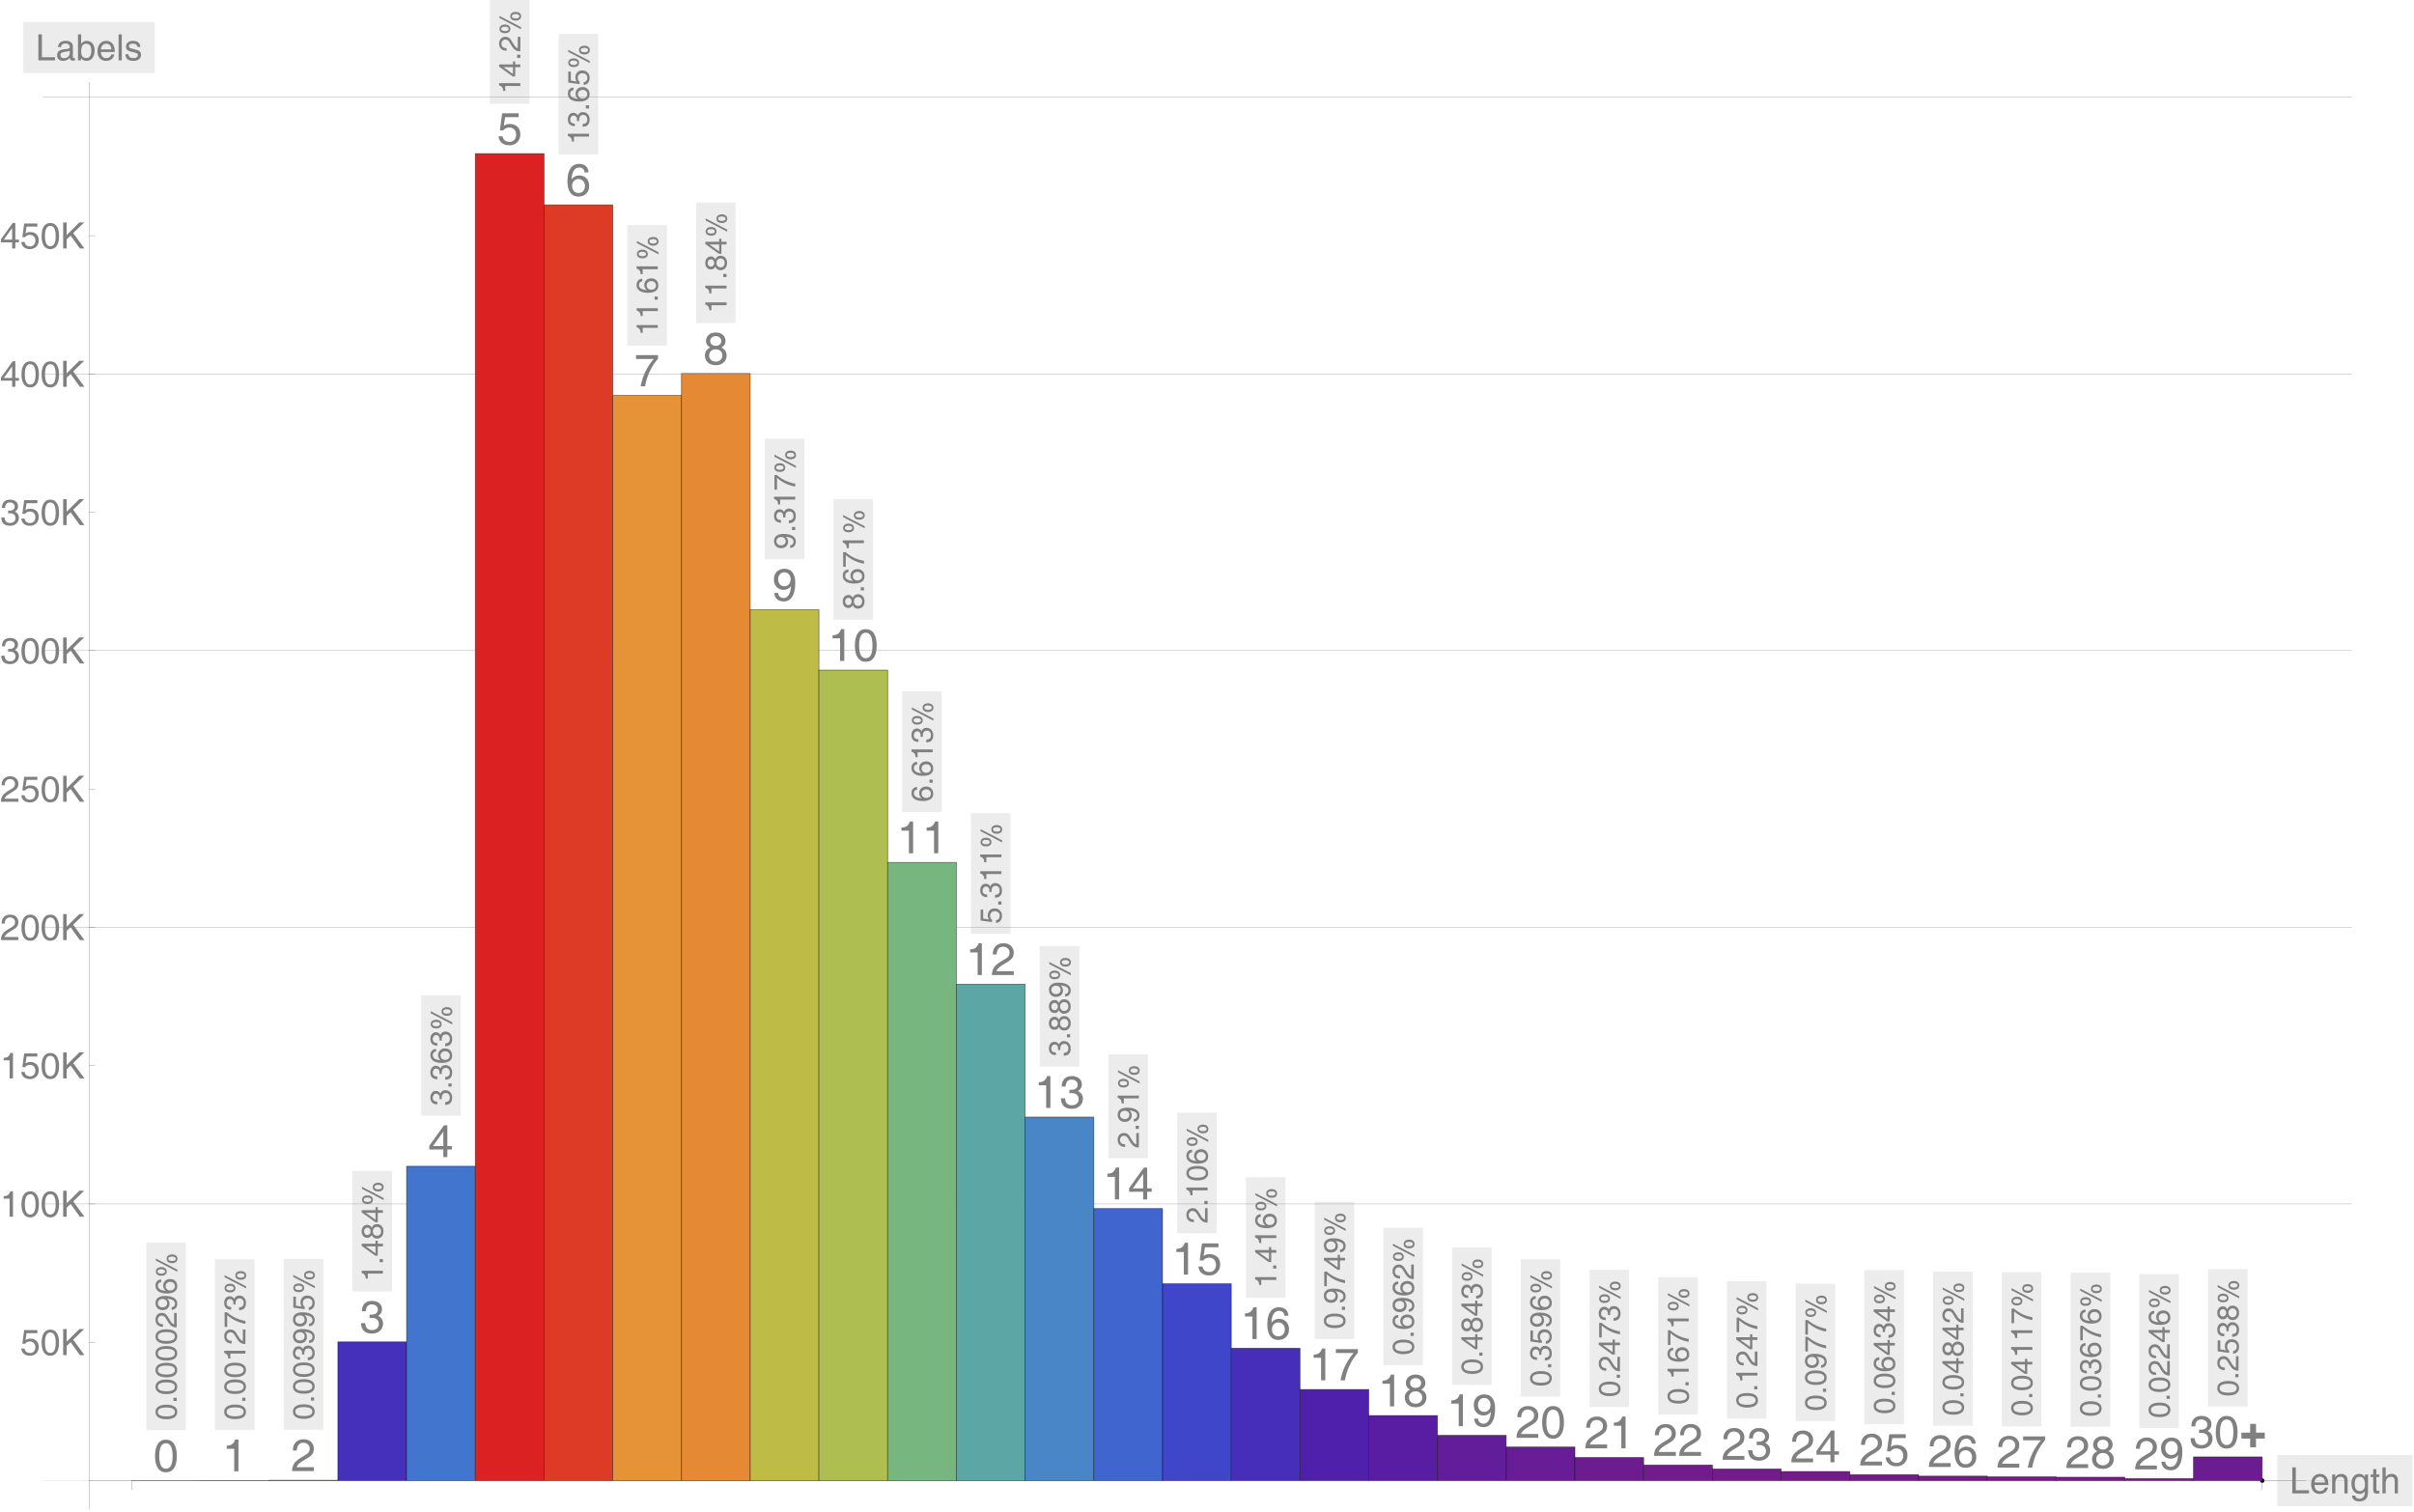 <?xml version="1.0" encoding="UTF-8"?>
<svg xmlns="http://www.w3.org/2000/svg" xmlns:xlink="http://www.w3.org/1999/xlink" width="1600pt" height="1002pt" viewBox="0 0 1600 1002" version="1.1">
<defs>
<g>
<symbol overflow="visible" id="glyph0-0">
<path style="stroke:none;" d="M -12.438 0 L -12.438 -5.562 L 0 -5.562 L 0 0 Z M -11.469 -0.984 L -0.984 -0.984 L -0.984 -4.578 L -11.469 -4.578 Z M -11.469 -0.984 "/>
</symbol>
<symbol overflow="visible" id="glyph0-1">
<path style="stroke:none;" d="M 0.375 -5.562 C 0.375 -4.02 -0.25 -2.832 -1.5 -2 C -2.75 -1.164 -4.531 -0.75 -6.844 -0.75 C -9.145 -0.75 -10.922 -1.164 -12.172 -2 C -13.43 -2.832 -14.062 -4.02 -14.062 -5.562 C -14.062 -7.102 -13.43 -8.289 -12.172 -9.125 C -10.922 -9.957 -9.145 -10.375 -6.844 -10.375 C -4.531 -10.375 -2.75 -9.957 -1.5 -9.125 C -0.25 -8.289 0.375 -7.102 0.375 -5.562 Z M -1.203 -5.562 C -1.203 -6.551 -1.672 -7.289 -2.609 -7.781 C -3.547 -8.281 -4.957 -8.523 -6.844 -8.516 C -8.719 -8.523 -10.125 -8.281 -11.062 -7.781 C -12.008 -7.289 -12.484 -6.551 -12.484 -5.562 C -12.484 -4.57 -12.008 -3.832 -11.062 -3.344 C -10.125 -2.863 -8.719 -2.617 -6.844 -2.609 C -4.957 -2.617 -3.547 -2.863 -2.609 -3.344 C -1.672 -3.832 -1.203 -4.57 -1.203 -5.562 Z M -1.203 -5.562 "/>
</symbol>
<symbol overflow="visible" id="glyph0-2">
<path style="stroke:none;" d="M -2.125 -1.734 L -2.125 -3.828 L 0 -3.828 L 0 -1.734 Z M -2.125 -1.734 "/>
</symbol>
<symbol overflow="visible" id="glyph0-3">
<path style="stroke:none;" d="M -9.922 -10.141 C -8.891 -10.141 -8.039 -9.875 -7.375 -9.344 C -6.707 -8.82 -5.969 -7.828 -5.156 -6.359 C -4.281 -4.766 -3.484 -3.68 -2.766 -3.109 C -2.453 -2.867 -2.098 -2.672 -1.703 -2.516 L -1.703 -10.141 L 0 -10.141 L 0 -0.516 C -1.477 -0.516 -2.688 -0.879 -3.625 -1.609 C -4.57 -2.348 -5.598 -3.734 -6.703 -5.766 C -7.254 -6.742 -7.754 -7.41 -8.203 -7.766 C -8.66 -8.129 -9.25 -8.312 -9.969 -8.312 C -10.719 -8.312 -11.328 -8.039 -11.797 -7.5 C -12.273 -6.969 -12.516 -6.285 -12.516 -5.453 C -12.516 -4.586 -12.219 -3.906 -11.625 -3.406 C -11.031 -2.906 -10.188 -2.641 -9.094 -2.609 L -9.094 -0.906 C -10.645 -0.875 -11.859 -1.285 -12.734 -2.141 C -13.617 -2.992 -14.062 -4.18 -14.062 -5.703 C -14.062 -7.004 -13.676 -8.07 -12.906 -8.906 C -12.133 -9.727 -11.141 -10.141 -9.922 -10.141 Z M -9.922 -10.141 "/>
</symbol>
<symbol overflow="visible" id="glyph0-4">
<path style="stroke:none;" d="M 0.391 -5.188 C 0.391 -3.945 0.055 -2.957 -0.609 -2.219 C -1.273 -1.477 -2.195 -1.082 -3.375 -1.031 L -3.375 -2.719 C -2.645 -2.789 -2.082 -3.039 -1.688 -3.469 C -1.301 -3.895 -1.109 -4.469 -1.109 -5.188 C -1.109 -6.238 -1.695 -7.051 -2.875 -7.625 C -3.75 -8.039 -4.906 -8.312 -6.344 -8.438 C -5.27 -7.562 -4.734 -6.477 -4.734 -5.188 C -4.734 -3.883 -5.16 -2.832 -6.016 -2.031 C -6.867 -1.238 -7.992 -0.844 -9.391 -0.844 C -10.797 -0.844 -11.922 -1.273 -12.766 -2.141 C -13.617 -3.004 -14.047 -4.145 -14.047 -5.562 C -14.047 -7.07 -13.508 -8.234 -12.438 -9.047 C -11.375 -9.867 -9.852 -10.281 -7.875 -10.281 C -5.227 -10.281 -3.191 -9.836 -1.766 -8.953 C -0.328 -8.066 0.391 -6.812 0.391 -5.188 Z M -9.391 -8.234 C -10.297 -8.234 -11.035 -7.973 -11.609 -7.453 C -12.18 -6.941 -12.469 -6.281 -12.469 -5.469 C -12.469 -4.656 -12.18 -3.988 -11.609 -3.469 C -11.035 -2.957 -10.297 -2.703 -9.391 -2.703 C -8.484 -2.703 -7.742 -2.957 -7.172 -3.469 C -6.598 -3.988 -6.312 -4.656 -6.312 -5.469 C -6.312 -6.281 -6.598 -6.945 -7.172 -7.469 C -7.742 -7.977 -8.484 -8.234 -9.391 -8.234 Z M -9.391 -8.234 "/>
</symbol>
<symbol overflow="visible" id="glyph0-5">
<path style="stroke:none;" d="M -14.062 -5.953 C -14.062 -7.18 -13.727 -8.16 -13.062 -8.891 C -12.395 -9.629 -11.473 -10.023 -10.297 -10.078 L -10.297 -8.344 C -10.992 -8.281 -11.531 -8.039 -11.906 -7.625 C -12.289 -7.207 -12.484 -6.648 -12.484 -5.953 C -12.484 -4.859 -11.961 -4.02 -10.922 -3.438 C -10.023 -2.926 -8.812 -2.645 -7.281 -2.594 C -8.395 -3.469 -8.953 -4.582 -8.953 -5.938 C -8.953 -7.27 -8.52 -8.336 -7.656 -9.141 C -6.801 -9.953 -5.676 -10.359 -4.281 -10.359 C -2.875 -10.359 -1.742 -9.914 -0.891 -9.031 C -0.047 -8.156 0.375 -7 0.375 -5.562 C 0.375 -4.02 -0.219 -2.832 -1.406 -2 C -2.594 -1.176 -4.281 -0.766 -6.469 -0.766 C -8.906 -0.766 -10.781 -1.219 -12.094 -2.125 C -13.406 -3.02 -14.062 -4.297 -14.062 -5.953 Z M -4.281 -2.812 C -3.375 -2.812 -2.633 -3.078 -2.062 -3.609 C -1.488 -4.141 -1.203 -4.82 -1.203 -5.656 C -1.203 -6.488 -1.488 -7.172 -2.062 -7.703 C -2.633 -8.234 -3.375 -8.5 -4.281 -8.5 C -5.188 -8.5 -5.926 -8.234 -6.5 -7.703 C -7.07 -7.172 -7.359 -6.488 -7.359 -5.656 C -7.359 -4.82 -7.07 -4.141 -6.5 -3.609 C -5.926 -3.078 -5.188 -2.812 -4.281 -2.812 Z M -4.281 -2.812 "/>
</symbol>
<symbol overflow="visible" id="glyph0-6">
<path style="stroke:none;" d="M 0 -5.312 L -9.984 -5.312 L -9.984 -2.016 L -11.391 -2.016 C -11.367 -2.992 -11.578 -3.785 -12.016 -4.391 C -12.453 -4.992 -13.133 -5.445 -14.062 -5.75 L -14.062 -7.172 L 0 -7.172 Z M 0 -5.312 "/>
</symbol>
<symbol overflow="visible" id="glyph0-7">
<path style="stroke:none;" d="M 0 -2.781 C -2.352 -3.227 -4.535 -3.938 -6.547 -4.906 C -8.484 -5.852 -10.328 -7.078 -12.078 -8.578 L -12.078 -0.75 L -13.781 -0.75 L -13.781 -10.453 L -12.219 -10.453 C -10.406 -8.922 -8.504 -7.688 -6.516 -6.75 C -4.516 -5.812 -2.344 -5.141 0 -4.734 Z M 0 -2.781 "/>
</symbol>
<symbol overflow="visible" id="glyph0-8">
<path style="stroke:none;" d="M -10.25 -8.125 C -10.906 -8.125 -11.441 -7.867 -11.859 -7.359 C -12.285 -6.859 -12.5 -6.219 -12.5 -5.438 C -12.5 -4.602 -12.242 -3.961 -11.734 -3.516 C -11.223 -3.078 -10.457 -2.832 -9.438 -2.781 L -9.438 -1.078 C -10.914 -1.078 -12.055 -1.461 -12.859 -2.234 C -13.66 -3.004 -14.062 -4.098 -14.062 -5.516 C -14.062 -6.848 -13.727 -7.922 -13.062 -8.734 C -12.395 -9.555 -11.516 -9.969 -10.422 -9.969 C -9.336 -9.969 -8.457 -9.555 -7.781 -8.734 C -7.656 -8.578 -7.539 -8.406 -7.438 -8.219 C -7.281 -8.562 -7.098 -8.863 -6.891 -9.125 C -6.203 -10 -5.273 -10.438 -4.109 -10.438 C -2.785 -10.438 -1.707 -9.977 -0.875 -9.062 C -0.039 -8.156 0.375 -6.988 0.375 -5.562 C 0.375 -3.977 0 -2.785 -0.75 -1.984 C -1.508 -1.191 -2.672 -0.758 -4.234 -0.688 L -4.234 -2.531 C -3.141 -2.633 -2.359 -2.922 -1.891 -3.391 C -1.422 -3.867 -1.188 -4.609 -1.188 -5.609 C -1.188 -6.484 -1.43 -7.195 -1.922 -7.75 C -2.422 -8.301 -3.062 -8.578 -3.844 -8.578 C -4.664 -8.578 -5.316 -8.312 -5.797 -7.781 C -6.211 -7.32 -6.445 -6.734 -6.5 -6.016 C -6.52 -5.68 -6.531 -5.363 -6.531 -5.062 C -6.531 -4.77 -6.52 -4.578 -6.5 -4.484 L -8.031 -4.484 C -8 -4.629 -7.984 -4.848 -7.984 -5.141 C -7.984 -5.441 -8.004 -5.738 -8.047 -6.031 C -8.117 -6.602 -8.305 -7.062 -8.609 -7.406 C -8.992 -7.883 -9.539 -8.125 -10.25 -8.125 Z M -10.25 -8.125 "/>
</symbol>
<symbol overflow="visible" id="glyph0-9">
<path style="stroke:none;" d="M -4.516 -10.281 C -3.078 -10.281 -1.898 -9.828 -0.984 -8.922 C -0.078 -8.023 0.375 -6.867 0.375 -5.453 C 0.375 -4.047 0.023 -2.914 -0.672 -2.062 C -1.379 -1.219 -2.348 -0.742 -3.578 -0.641 L -3.578 -2.469 C -2.797 -2.57 -2.191 -2.891 -1.766 -3.422 C -1.348 -3.953 -1.141 -4.656 -1.141 -5.531 C -1.141 -6.383 -1.43 -7.078 -2.016 -7.609 C -2.609 -8.148 -3.375 -8.422 -4.312 -8.422 C -5.281 -8.422 -6.051 -8.141 -6.625 -7.578 C -7.207 -7.016 -7.5 -6.254 -7.5 -5.297 C -7.5 -4.785 -7.375 -4.285 -7.125 -3.797 C -6.883 -3.316 -6.57 -2.953 -6.188 -2.703 L -6.281 -1.219 L -13.781 -2.234 L -13.781 -9.516 L -12.078 -9.516 L -12.078 -3.562 L -8.219 -2.953 L -8.266 -3.016 C -8.797 -3.785 -9.062 -4.598 -9.062 -5.453 C -9.062 -6.93 -8.648 -8.109 -7.828 -8.984 C -7.016 -9.848 -5.91 -10.281 -4.516 -10.281 Z M -4.516 -10.281 "/>
</symbol>
<symbol overflow="visible" id="glyph0-10">
<path style="stroke:none;" d="M -3.375 -6.703 L -3.375 -0.5 L -5.016 -0.5 L -14.047 -7 L -14.047 -8.469 L -4.875 -8.469 L -4.875 -10.453 L -3.375 -10.453 L -3.375 -8.469 L 0 -8.469 L 0 -6.703 Z M -4.875 -6.703 L -11.297 -6.703 L -5.016 -2.219 L -4.875 -2.125 Z M -4.875 -6.703 "/>
</symbol>
<symbol overflow="visible" id="glyph0-11">
<path style="stroke:none;" d="M -7.438 -7.984 C -7.27 -8.367 -7.062 -8.719 -6.812 -9.031 C -6.102 -9.906 -5.164 -10.344 -4 -10.344 C -2.676 -10.344 -1.613 -9.898 -0.812 -9.016 C -0.02 -8.141 0.375 -6.984 0.375 -5.547 C 0.375 -4.109 -0.02 -2.953 -0.812 -2.078 C -1.613 -1.203 -2.676 -0.766 -4 -0.766 C -5.164 -0.766 -6.102 -1.203 -6.812 -2.078 C -7.062 -2.391 -7.27 -2.727 -7.438 -3.094 C -7.562 -2.863 -7.703 -2.641 -7.859 -2.422 C -8.473 -1.629 -9.281 -1.234 -10.281 -1.234 C -11.414 -1.234 -12.328 -1.629 -13.016 -2.422 C -13.711 -3.211 -14.062 -4.254 -14.062 -5.547 C -14.062 -6.836 -13.711 -7.879 -13.016 -8.672 C -12.328 -9.461 -11.414 -9.859 -10.281 -9.859 C -9.281 -9.859 -8.473 -9.457 -7.859 -8.656 C -7.703 -8.445 -7.562 -8.223 -7.438 -7.984 Z M -8.172 -5.547 C -8.172 -6.266 -8.367 -6.848 -8.766 -7.297 C -9.172 -7.754 -9.691 -7.984 -10.328 -7.984 C -10.953 -7.984 -11.469 -7.754 -11.875 -7.297 C -12.281 -6.848 -12.484 -6.266 -12.484 -5.547 C -12.484 -4.828 -12.281 -4.238 -11.875 -3.781 C -11.469 -3.332 -10.953 -3.109 -10.328 -3.109 C -9.691 -3.109 -9.172 -3.336 -8.766 -3.797 C -8.367 -4.242 -8.172 -4.828 -8.172 -5.547 Z M -6.656 -5.547 C -6.656 -4.691 -6.398 -3.988 -5.891 -3.438 C -5.379 -2.895 -4.723 -2.625 -3.922 -2.625 C -3.117 -2.625 -2.461 -2.895 -1.953 -3.438 C -1.453 -3.988 -1.203 -4.691 -1.203 -5.547 C -1.203 -6.41 -1.453 -7.113 -1.953 -7.656 C -2.461 -8.207 -3.117 -8.484 -3.922 -8.484 C -4.723 -8.484 -5.379 -8.207 -5.891 -7.656 C -6.398 -7.113 -6.656 -6.41 -6.656 -5.547 Z M -6.656 -5.547 "/>
</symbol>
<symbol overflow="visible" id="glyph1-0">
<path style="stroke:none;" d="M 0 -1.188 L -15.203 -1.188 L -15.203 -8.312 L 0 -8.312 Z M -1.188 -2.375 L -1.188 -7.125 L -14.016 -7.125 L -14.016 -2.375 Z M -1.188 -2.375 "/>
</symbol>
<symbol overflow="visible" id="glyph1-1">
<path style="stroke:none;" d="M -3.078 -15.562 C -2.629 -15.562 -2.188 -15.504 -1.75 -15.391 C -1.32 -15.273 -0.941 -15.098 -0.609 -14.859 C -0.273 -14.617 -0.004 -14.312 0.203 -13.938 C 0.41 -13.57 0.516 -13.141 0.516 -12.641 C 0.516 -12.109 0.406 -11.66 0.188 -11.297 C -0.02 -10.93 -0.297 -10.633 -0.641 -10.406 C -0.992 -10.176 -1.391 -10.008 -1.828 -9.906 C -2.273 -9.812 -2.727 -9.766 -3.188 -9.766 C -3.625 -9.766 -4.051 -9.82 -4.469 -9.938 C -4.895 -10.051 -5.27 -10.223 -5.594 -10.453 C -5.926 -10.68 -6.191 -10.973 -6.391 -11.328 C -6.586 -11.691 -6.688 -12.125 -6.688 -12.625 C -6.688 -13.133 -6.586 -13.578 -6.391 -13.953 C -6.191 -14.328 -5.922 -14.629 -5.578 -14.859 C -5.242 -15.098 -4.859 -15.273 -4.422 -15.391 C -3.992 -15.504 -3.547 -15.562 -3.078 -15.562 Z M -13.828 -12.844 L 0.469 -5.453 L 0.469 -4.062 L -13.828 -11.5 Z M -10.203 -7.188 C -9.754 -7.188 -9.312 -7.129 -8.875 -7.016 C -8.445 -6.898 -8.066 -6.723 -7.734 -6.484 C -7.398 -6.242 -7.129 -5.938 -6.922 -5.562 C -6.711 -5.195 -6.609 -4.766 -6.609 -4.266 C -6.609 -3.723 -6.711 -3.27 -6.922 -2.906 C -7.141 -2.539 -7.422 -2.242 -7.766 -2.016 C -8.117 -1.797 -8.516 -1.633 -8.953 -1.531 C -9.398 -1.438 -9.852 -1.391 -10.312 -1.391 C -10.75 -1.391 -11.176 -1.441 -11.594 -1.547 C -12.02 -1.66 -12.395 -1.832 -12.719 -2.062 C -13.051 -2.301 -13.316 -2.598 -13.516 -2.953 C -13.711 -3.316 -13.812 -3.742 -13.812 -4.234 C -13.812 -4.754 -13.711 -5.203 -13.516 -5.578 C -13.316 -5.953 -13.047 -6.254 -12.703 -6.484 C -12.367 -6.723 -11.984 -6.898 -11.547 -7.016 C -11.117 -7.129 -10.672 -7.188 -10.203 -7.188 Z M -3.156 -14.125 C -3.406 -14.125 -3.664 -14.102 -3.938 -14.062 C -4.219 -14.031 -4.477 -13.961 -4.719 -13.859 C -4.957 -13.766 -5.156 -13.617 -5.312 -13.422 C -5.469 -13.234 -5.547 -12.977 -5.547 -12.656 C -5.547 -12.332 -5.457 -12.07 -5.281 -11.875 C -5.113 -11.688 -4.898 -11.539 -4.641 -11.438 C -4.391 -11.344 -4.117 -11.281 -3.828 -11.25 C -3.535 -11.219 -3.27 -11.203 -3.031 -11.203 C -2.781 -11.203 -2.516 -11.219 -2.234 -11.25 C -1.961 -11.281 -1.707 -11.348 -1.469 -11.453 C -1.227 -11.555 -1.031 -11.703 -0.875 -11.891 C -0.727 -12.086 -0.656 -12.344 -0.656 -12.656 C -0.656 -12.977 -0.738 -13.234 -0.906 -13.422 C -1.07 -13.617 -1.281 -13.77 -1.531 -13.875 C -1.781 -13.977 -2.051 -14.047 -2.344 -14.078 C -2.633 -14.109 -2.906 -14.125 -3.156 -14.125 Z M -10.281 -5.734 C -10.531 -5.734 -10.789 -5.719 -11.062 -5.688 C -11.344 -5.656 -11.602 -5.586 -11.844 -5.484 C -12.082 -5.379 -12.281 -5.234 -12.438 -5.047 C -12.594 -4.859 -12.672 -4.602 -12.672 -4.281 C -12.672 -3.957 -12.582 -3.695 -12.406 -3.5 C -12.238 -3.312 -12.023 -3.164 -11.766 -3.062 C -11.516 -2.969 -11.242 -2.906 -10.953 -2.875 C -10.66 -2.844 -10.395 -2.828 -10.156 -2.828 C -9.906 -2.828 -9.641 -2.844 -9.359 -2.875 C -9.086 -2.906 -8.832 -2.973 -8.594 -3.078 C -8.352 -3.18 -8.156 -3.328 -8 -3.516 C -7.852 -3.703 -7.781 -3.957 -7.781 -4.281 C -7.781 -4.602 -7.863 -4.859 -8.031 -5.047 C -8.195 -5.234 -8.406 -5.379 -8.656 -5.484 C -8.906 -5.586 -9.176 -5.656 -9.469 -5.688 C -9.77 -5.719 -10.039 -5.734 -10.281 -5.734 Z M -10.281 -5.734 "/>
</symbol>
<symbol overflow="visible" id="glyph2-0">
<path style="stroke:none;" d="M 0 -18.656 L 8.328 -18.656 L 8.328 0 L 0 0 Z M 1.469 -17.203 L 1.469 -1.469 L 6.875 -1.469 L 6.875 -17.203 Z M 1.469 -17.203 "/>
</symbol>
<symbol overflow="visible" id="glyph2-1">
<path style="stroke:none;" d="M 8.328 0.578 C 6.023 0.578 4.242 -0.359 2.984 -2.234 C 1.734 -4.109 1.109 -6.781 1.109 -10.25 C 1.109 -13.719 1.734 -16.391 2.984 -18.266 C 4.242 -20.148 6.023 -21.094 8.328 -21.094 C 10.66 -21.094 12.453 -20.148 13.703 -18.266 C 14.953 -16.391 15.578 -13.719 15.578 -10.25 C 15.578 -6.781 14.953 -4.109 13.703 -2.234 C 12.453 -0.359 10.66 0.578 8.328 0.578 Z M 8.328 -1.797 C 9.816 -1.797 10.93 -2.5 11.672 -3.906 C 12.41 -5.312 12.781 -7.426 12.781 -10.25 C 12.781 -13.07 12.41 -15.188 11.672 -16.594 C 10.93 -18.008 9.816 -18.719 8.328 -18.719 C 6.859 -18.719 5.754 -18.008 5.016 -16.594 C 4.285 -15.188 3.914 -13.07 3.906 -10.25 C 3.914 -7.426 4.285 -5.312 5.016 -3.906 C 5.754 -2.5 6.859 -1.797 8.328 -1.797 Z M 8.328 -1.797 "/>
</symbol>
<symbol overflow="visible" id="glyph2-2">
<path style="stroke:none;" d="M 7.969 0 L 7.969 -14.969 L 3.031 -14.969 L 3.031 -17.078 C 4.488 -17.047 5.672 -17.359 6.578 -18.016 C 7.492 -18.68 8.172 -19.707 8.609 -21.094 L 10.766 -21.094 L 10.766 0 Z M 7.969 0 "/>
</symbol>
<symbol overflow="visible" id="glyph2-3">
<path style="stroke:none;" d="M 15.219 -14.891 C 15.219 -13.328 14.816 -12.047 14.016 -11.047 C 13.223 -10.047 11.727 -8.941 9.531 -7.734 C 7.156 -6.422 5.531 -5.223 4.656 -4.141 C 4.289 -3.672 3.992 -3.145 3.766 -2.562 L 15.219 -2.562 L 15.219 0 L 0.781 0 C 0.781 -2.219 1.332 -4.031 2.438 -5.438 C 3.539 -6.852 5.609 -8.395 8.641 -10.062 C 10.117 -10.883 11.125 -11.633 11.656 -12.312 C 12.195 -13 12.469 -13.879 12.469 -14.953 C 12.469 -16.078 12.066 -16.992 11.266 -17.703 C 10.461 -18.422 9.438 -18.781 8.188 -18.781 C 6.875 -18.781 5.844 -18.332 5.094 -17.438 C 4.352 -16.539 3.957 -15.273 3.906 -13.641 L 1.344 -13.641 C 1.312 -15.961 1.93 -17.785 3.203 -19.109 C 4.484 -20.43 6.27 -21.094 8.562 -21.094 C 10.508 -21.094 12.109 -20.508 13.359 -19.344 C 14.598 -18.195 15.219 -16.711 15.219 -14.891 Z M 15.219 -14.891 "/>
</symbol>
<symbol overflow="visible" id="glyph2-4">
<path style="stroke:none;" d="M 12.188 -15.359 C 12.188 -16.359 11.805 -17.172 11.047 -17.797 C 10.297 -18.43 9.328 -18.75 8.141 -18.75 C 6.891 -18.75 5.93 -18.363 5.266 -17.594 C 4.609 -16.832 4.242 -15.691 4.172 -14.172 L 1.609 -14.172 C 1.609 -16.367 2.188 -18.07 3.344 -19.281 C 4.5 -20.488 6.141 -21.094 8.266 -21.094 C 10.266 -21.094 11.875 -20.594 13.094 -19.594 C 14.32 -18.594 14.938 -17.27 14.938 -15.625 C 14.938 -14 14.32 -12.68 13.094 -11.672 C 12.863 -11.473 12.609 -11.297 12.328 -11.141 C 12.836 -10.922 13.289 -10.656 13.688 -10.344 C 15 -9.312 15.656 -7.914 15.656 -6.156 C 15.656 -4.176 14.973 -2.555 13.609 -1.297 C 12.242 -0.047 10.484 0.578 8.328 0.578 C 5.973 0.578 4.191 0.008 2.984 -1.125 C 1.785 -2.27 1.133 -4.016 1.031 -6.359 L 3.797 -6.359 C 3.953 -4.711 4.383 -3.535 5.094 -2.828 C 5.812 -2.117 6.922 -1.766 8.422 -1.766 C 9.723 -1.766 10.785 -2.141 11.609 -2.891 C 12.441 -3.641 12.859 -4.598 12.859 -5.766 C 12.859 -7.004 12.457 -7.984 11.656 -8.703 C 10.977 -9.328 10.102 -9.676 9.031 -9.75 C 8.531 -9.781 8.055 -9.797 7.609 -9.797 C 7.16 -9.797 6.863 -9.773 6.719 -9.734 L 6.719 -12.062 C 6.938 -12.008 7.27 -11.984 7.719 -11.984 C 8.164 -11.984 8.609 -12.016 9.047 -12.078 C 9.898 -12.18 10.594 -12.457 11.125 -12.906 C 11.832 -13.488 12.188 -14.305 12.188 -15.359 Z M 12.188 -15.359 "/>
</symbol>
<symbol overflow="visible" id="glyph2-5">
<path style="stroke:none;" d="M 10.047 -5.047 L 0.75 -5.047 L 0.75 -7.516 L 10.5 -21.078 L 12.703 -21.078 L 12.703 -7.312 L 15.688 -7.312 L 15.688 -5.047 L 12.703 -5.047 L 12.703 0 L 10.047 0 Z M 10.047 -7.312 L 10.047 -16.938 L 3.328 -7.516 L 3.172 -7.312 Z M 10.047 -7.312 "/>
</symbol>
<symbol overflow="visible" id="glyph2-6">
<path style="stroke:none;" d="M 15.422 -6.781 C 15.422 -4.625 14.742 -2.859 13.391 -1.484 C 12.047 -0.109 10.312 0.578 8.188 0.578 C 6.082 0.578 4.391 0.051 3.109 -1 C 1.828 -2.062 1.113 -3.52 0.969 -5.375 L 3.703 -5.375 C 3.848 -4.207 4.32 -3.301 5.125 -2.656 C 5.926 -2.02 6.988 -1.703 8.312 -1.703 C 9.57 -1.703 10.602 -2.145 11.406 -3.031 C 12.219 -3.914 12.625 -5.055 12.625 -6.453 C 12.625 -7.922 12.203 -9.086 11.359 -9.953 C 10.523 -10.816 9.391 -11.25 7.953 -11.25 C 7.18 -11.25 6.43 -11.062 5.703 -10.688 C 4.973 -10.32 4.426 -9.848 4.062 -9.266 L 1.828 -9.422 L 3.359 -20.672 L 14.281 -20.672 L 14.281 -18.109 L 5.328 -18.109 L 4.422 -12.328 L 4.516 -12.391 C 5.672 -13.191 6.895 -13.594 8.188 -13.594 C 10.406 -13.594 12.172 -12.977 13.484 -11.75 C 14.773 -10.531 15.422 -8.875 15.422 -6.781 Z M 15.422 -6.781 "/>
</symbol>
<symbol overflow="visible" id="glyph2-7">
<path style="stroke:none;" d="M 8.922 -21.094 C 10.773 -21.094 12.25 -20.594 13.344 -19.594 C 14.445 -18.594 15.039 -17.211 15.125 -15.453 L 12.516 -15.453 C 12.41 -16.492 12.047 -17.297 11.422 -17.859 C 10.797 -18.43 9.961 -18.719 8.922 -18.719 C 7.285 -18.719 6.031 -17.938 5.156 -16.375 C 4.395 -15.039 3.973 -13.219 3.891 -10.906 C 5.203 -12.582 6.875 -13.422 8.906 -13.422 C 10.895 -13.422 12.5 -12.773 13.719 -11.484 C 14.938 -10.203 15.547 -8.516 15.547 -6.422 C 15.547 -4.316 14.883 -2.625 13.562 -1.344 C 12.238 -0.062 10.492 0.578 8.328 0.578 C 6.023 0.578 4.25 -0.312 3 -2.094 C 1.758 -3.883 1.141 -6.426 1.141 -9.719 C 1.141 -13.352 1.816 -16.16 3.172 -18.141 C 4.523 -20.109 6.441 -21.094 8.922 -21.094 Z M 4.219 -6.422 C 4.219 -5.055 4.613 -3.941 5.406 -3.078 C 6.207 -2.223 7.234 -1.797 8.484 -1.797 C 9.734 -1.797 10.754 -2.223 11.547 -3.078 C 12.348 -3.941 12.75 -5.055 12.75 -6.422 C 12.75 -7.773 12.348 -8.883 11.547 -9.75 C 10.754 -10.613 9.734 -11.047 8.484 -11.047 C 7.234 -11.047 6.207 -10.609 5.406 -9.734 C 4.613 -8.879 4.219 -7.773 4.219 -6.422 Z M 4.219 -6.422 "/>
</symbol>
<symbol overflow="visible" id="glyph2-8">
<path style="stroke:none;" d="M 4.156 0 C 4.832 -3.531 5.898 -6.801 7.359 -9.812 C 8.785 -12.727 10.617 -15.492 12.859 -18.109 L 1.109 -18.109 L 1.109 -20.672 L 15.688 -20.672 L 15.688 -18.328 C 13.383 -15.609 11.531 -12.754 10.125 -9.766 C 8.719 -6.773 7.711 -3.52 7.109 0 Z M 4.156 0 "/>
</symbol>
<symbol overflow="visible" id="glyph2-9">
<path style="stroke:none;" d="M 11.984 -11.156 C 12.547 -10.906 13.062 -10.586 13.531 -10.203 C 14.852 -9.141 15.516 -7.734 15.516 -5.984 C 15.516 -4.016 14.852 -2.426 13.531 -1.219 C 12.219 -0.02 10.484 0.578 8.328 0.578 C 6.16 0.578 4.422 -0.02 3.109 -1.219 C 1.797 -2.426 1.141 -4.016 1.141 -5.984 C 1.141 -7.734 1.801 -9.145 3.125 -10.219 C 3.582 -10.594 4.086 -10.898 4.641 -11.141 C 4.285 -11.336 3.953 -11.555 3.641 -11.797 C 2.453 -12.711 1.859 -13.922 1.859 -15.422 C 1.859 -17.117 2.453 -18.488 3.641 -19.531 C 4.828 -20.57 6.391 -21.094 8.328 -21.094 C 10.254 -21.094 11.812 -20.57 13 -19.531 C 14.188 -18.488 14.781 -17.117 14.781 -15.422 C 14.781 -13.922 14.188 -12.711 13 -11.797 C 12.688 -11.547 12.348 -11.332 11.984 -11.156 Z M 8.328 -12.266 C 9.398 -12.266 10.273 -12.562 10.953 -13.156 C 11.641 -13.758 11.984 -14.535 11.984 -15.484 C 11.984 -16.43 11.641 -17.207 10.953 -17.812 C 10.273 -18.414 9.398 -18.719 8.328 -18.719 C 7.242 -18.719 6.359 -18.414 5.672 -17.812 C 4.992 -17.207 4.656 -16.43 4.656 -15.484 C 4.656 -14.535 5 -13.758 5.688 -13.156 C 6.363 -12.562 7.242 -12.266 8.328 -12.266 Z M 8.328 -9.969 C 7.035 -9.969 5.977 -9.582 5.156 -8.812 C 4.344 -8.051 3.938 -7.07 3.938 -5.875 C 3.938 -4.688 4.344 -3.707 5.156 -2.938 C 5.977 -2.176 7.035 -1.797 8.328 -1.797 C 9.609 -1.797 10.66 -2.176 11.484 -2.938 C 12.305 -3.707 12.719 -4.688 12.719 -5.875 C 12.719 -7.07 12.305 -8.055 11.484 -8.828 C 10.66 -9.586 9.609 -9.969 8.328 -9.969 Z M 8.328 -9.969 "/>
</symbol>
<symbol overflow="visible" id="glyph2-10">
<path style="stroke:none;" d="M 7.781 0.594 C 5.914 0.594 4.426 0.094 3.312 -0.906 C 2.207 -1.914 1.613 -3.297 1.531 -5.047 L 4.094 -5.047 C 4.195 -3.961 4.566 -3.125 5.203 -2.531 C 5.848 -1.945 6.707 -1.656 7.781 -1.656 C 9.363 -1.656 10.582 -2.539 11.438 -4.312 C 12.062 -5.625 12.469 -7.352 12.656 -9.5 C 11.344 -7.895 9.719 -7.094 7.781 -7.094 C 5.82 -7.094 4.242 -7.734 3.047 -9.016 C 1.859 -10.297 1.266 -11.988 1.266 -14.094 C 1.266 -16.188 1.91 -17.875 3.203 -19.156 C 4.504 -20.438 6.219 -21.078 8.344 -21.078 C 10.613 -21.078 12.359 -20.273 13.578 -18.672 C 14.805 -17.066 15.422 -14.785 15.422 -11.828 C 15.422 -7.848 14.758 -4.785 13.438 -2.641 C 12.102 -0.484 10.219 0.594 7.781 0.594 Z M 12.344 -14.094 C 12.344 -15.445 11.957 -16.551 11.188 -17.406 C 10.414 -18.27 9.422 -18.703 8.203 -18.703 C 6.984 -18.703 5.988 -18.27 5.219 -17.406 C 4.445 -16.551 4.062 -15.445 4.062 -14.094 C 4.062 -12.738 4.445 -11.629 5.219 -10.766 C 5.988 -9.898 6.984 -9.469 8.203 -9.469 C 9.422 -9.469 10.414 -9.898 11.188 -10.766 C 11.957 -11.629 12.344 -12.738 12.344 -14.094 Z M 12.344 -14.094 "/>
</symbol>
<symbol overflow="visible" id="glyph3-0">
<path style="stroke:none;" d="M 1.938 0 L 1.938 -24.797 L 13.562 -24.797 L 13.562 0 Z M 3.875 -1.938 L 11.625 -1.938 L 11.625 -22.859 L 3.875 -22.859 Z M 3.875 -1.938 "/>
</symbol>
<symbol overflow="visible" id="glyph3-1">
<path style="stroke:none;" d="M 16.797 -6.062 L 10.969 -6.062 L 10.969 -0.281 L 7.094 -0.281 L 7.094 -6.062 L 1.297 -6.062 L 1.297 -10.016 L 7.094 -10.016 L 7.094 -15.812 L 10.969 -15.812 L 10.969 -10.016 L 16.797 -10.016 Z M 16.797 -6.062 "/>
</symbol>
<symbol overflow="visible" id="glyph4-0">
<path style="stroke:none;" d="M 0 -14.938 L 6.672 -14.938 L 6.672 0 L 0 0 Z M 1.172 -13.766 L 1.172 -1.172 L 5.5 -1.172 L 5.5 -13.766 Z M 1.172 -13.766 "/>
</symbol>
<symbol overflow="visible" id="glyph4-1">
<path style="stroke:none;" d="M 1.828 0 L 1.828 -17.234 L 4.156 -17.234 L 4.156 -2.062 L 12.891 -2.062 L 12.891 0 Z M 1.828 0 "/>
</symbol>
<symbol overflow="visible" id="glyph4-2">
<path style="stroke:none;" d="M 6.672 0.344 C 4.898 0.344 3.504 -0.219 2.484 -1.344 C 1.473 -2.469 0.969 -4.023 0.969 -6.016 C 0.969 -8.117 1.504 -9.797 2.578 -11.047 C 3.648 -12.297 5.094 -12.922 6.906 -12.922 C 8.539 -12.922 9.863 -12.312 10.875 -11.094 C 11.883 -9.875 12.391 -8.27 12.391 -6.281 L 12.359 -5.531 L 3.203 -5.531 C 3.285 -4.281 3.57 -3.328 4.062 -2.672 C 4.656 -1.879 5.594 -1.484 6.875 -1.484 C 7.676 -1.484 8.375 -1.707 8.969 -2.156 C 9.57 -2.613 9.941 -3.191 10.078 -3.891 L 12.172 -3.891 C 11.859 -2.516 11.234 -1.461 10.297 -0.734 C 9.359 -0.016 8.148 0.344 6.672 0.344 Z M 10.188 -7.234 C 10.125 -8.398 9.832 -9.305 9.312 -9.953 C 8.75 -10.672 7.914 -11.031 6.812 -11.031 C 5.695 -11.031 4.812 -10.613 4.156 -9.781 C 3.625 -9.133 3.305 -8.285 3.203 -7.234 Z M 10.188 -7.234 "/>
</symbol>
<symbol overflow="visible" id="glyph4-3">
<path style="stroke:none;" d="M 1.562 0 L 1.562 -12.547 L 3.562 -12.547 L 3.562 -10.688 L 4.031 -11.312 C 4.945 -12.383 6.094 -12.922 7.469 -12.922 C 8.852 -12.922 9.922 -12.547 10.672 -11.797 C 11.422 -11.047 11.797 -9.977 11.797 -8.594 L 11.797 0 L 9.688 0 L 9.688 -7.875 C 9.688 -8.977 9.473 -9.773 9.047 -10.266 C 8.617 -10.754 7.926 -11 6.969 -11 C 5.957 -11 5.156 -10.613 4.562 -9.844 C 3.969 -9.07 3.672 -8.031 3.672 -6.719 L 3.672 0 Z M 1.562 0 "/>
</symbol>
<symbol overflow="visible" id="glyph4-4">
<path style="stroke:none;" d="M 6.156 3.547 C 7.363 3.547 8.285 3.164 8.922 2.406 C 9.555 1.645 9.875 0.535 9.875 -0.922 L 9.875 -1.344 L 9.859 -1.328 C 8.992 -0.211 7.859 0.344 6.453 0.344 C 4.773 0.344 3.441 -0.281 2.453 -1.531 C 1.461 -2.789 0.969 -4.488 0.969 -6.625 C 0.969 -8.508 1.453 -10.031 2.422 -11.188 C 3.398 -12.344 4.68 -12.922 6.266 -12.922 C 7.766 -12.922 8.957 -12.266 9.844 -10.953 L 10 -10.734 L 10 -12.547 L 11.984 -12.547 L 11.984 -0.922 C 11.973 1.191 11.492 2.754 10.547 3.766 C 9.598 4.785 8.145 5.297 6.188 5.297 C 4.77 5.297 3.641 4.969 2.797 4.312 C 1.961 3.656 1.461 2.703 1.297 1.453 L 3.453 1.453 C 3.578 2.129 3.875 2.645 4.344 3 C 4.812 3.363 5.414 3.547 6.156 3.547 Z M 6.562 -11 C 5.383 -11 4.523 -10.625 3.984 -9.875 C 3.441 -9.125 3.172 -7.93 3.172 -6.297 C 3.172 -4.754 3.461 -3.566 4.047 -2.734 C 4.641 -1.898 5.477 -1.484 6.562 -1.484 C 7.582 -1.484 8.406 -1.863 9.031 -2.625 C 9.656 -3.395 9.969 -4.41 9.969 -5.672 C 9.969 -7.441 9.688 -8.77 9.125 -9.656 C 8.562 -10.551 7.707 -11 6.562 -11 Z M 6.562 -11 "/>
</symbol>
<symbol overflow="visible" id="glyph4-5">
<path style="stroke:none;" d="M 6.172 -0.016 C 5.453 0.098 4.926 0.156 4.594 0.156 C 3.676 0.156 3.023 -0.047 2.641 -0.453 C 2.266 -0.859 2.078 -1.562 2.078 -2.562 L 2.078 -10.812 L 0.344 -10.812 L 0.344 -12.547 L 2.078 -12.547 L 2.078 -16.062 L 4.188 -16.062 L 4.188 -12.547 L 6.172 -12.547 L 6.172 -10.812 L 4.188 -10.812 L 4.188 -2.562 C 4.188 -2.281 4.297 -2.055 4.516 -1.891 C 4.742 -1.723 5.047 -1.641 5.422 -1.641 L 6.172 -1.641 Z M 6.172 -0.016 "/>
</symbol>
<symbol overflow="visible" id="glyph4-6">
<path style="stroke:none;" d="M 1.562 0 L 1.562 -17.234 L 3.672 -17.234 L 3.672 -10.844 L 4.031 -11.312 C 4.945 -12.383 6.094 -12.922 7.469 -12.922 C 8.852 -12.922 9.922 -12.547 10.672 -11.797 C 11.422 -11.047 11.797 -9.977 11.797 -8.594 L 11.797 0 L 9.688 0 L 9.688 -8.062 C 9.688 -9.102 9.484 -9.852 9.078 -10.312 C 8.68 -10.77 8.035 -11 7.141 -11 C 6.078 -11 5.234 -10.613 4.609 -9.844 C 3.984 -9.07 3.672 -8.031 3.672 -6.719 L 3.672 0 Z M 1.562 0 "/>
</symbol>
<symbol overflow="visible" id="glyph4-7">
<path style="stroke:none;" d="M 4.859 0.344 C 3.641 0.344 2.672 0.016 1.953 -0.641 C 1.234 -1.297 0.875 -2.188 0.875 -3.312 C 0.875 -4.438 1.207 -5.328 1.875 -5.984 C 2.551 -6.648 3.539 -7.066 4.844 -7.234 L 7.719 -7.594 C 7.945 -7.613 8.164 -7.656 8.375 -7.719 C 8.656 -7.781 8.867 -7.914 9.016 -8.125 C 9.16 -8.344 9.234 -8.613 9.234 -8.938 L 9.234 -9.031 C 9.234 -9.707 8.977 -10.234 8.469 -10.609 C 7.969 -10.992 7.266 -11.188 6.359 -11.188 C 5.484 -11.188 4.801 -10.984 4.312 -10.578 C 3.832 -10.172 3.539 -9.57 3.438 -8.781 L 1.484 -8.781 C 1.586 -10.156 2.07 -11.188 2.938 -11.875 C 3.812 -12.57 5.055 -12.922 6.672 -12.922 C 8.191 -12.922 9.348 -12.586 10.141 -11.922 C 10.941 -11.266 11.344 -10.301 11.344 -9.031 L 11.344 -2.141 C 11.344 -1.93 11.406 -1.758 11.531 -1.625 C 11.664 -1.5 11.844 -1.438 12.062 -1.438 C 12.125 -1.438 12.211 -1.441 12.328 -1.453 C 12.453 -1.473 12.586 -1.5 12.734 -1.531 L 12.734 -0.016 C 12.523 0.066 12.305 0.129 12.078 0.172 C 11.859 0.223 11.672 0.25 11.516 0.25 C 10.711 0.25 10.133 0.031 9.781 -0.406 C 9.539 -0.695 9.367 -1.109 9.266 -1.641 C 9.109 -1.441 8.93 -1.254 8.734 -1.078 C 7.68 -0.129 6.391 0.344 4.859 0.344 Z M 9.234 -4.969 L 9.234 -6.328 C 8.848 -6.141 8.414 -6.008 7.938 -5.938 L 6 -5.656 C 4.988 -5.52 4.25 -5.285 3.781 -4.953 C 3.312 -4.617 3.078 -4.164 3.078 -3.594 C 3.078 -2.895 3.266 -2.352 3.641 -1.969 C 4.023 -1.594 4.57 -1.406 5.281 -1.406 C 6.383 -1.406 7.32 -1.707 8.094 -2.312 C 8.613 -2.727 8.957 -3.203 9.125 -3.734 C 9.156 -3.836 9.18 -4 9.203 -4.219 C 9.223 -4.445 9.234 -4.695 9.234 -4.969 Z M 9.234 -4.969 "/>
</symbol>
<symbol overflow="visible" id="glyph4-8">
<path style="stroke:none;" d="M 1.391 -17.234 L 3.5 -17.234 L 3.5 -10.906 C 4.426 -12.258 5.617 -12.93 7.078 -12.922 C 8.723 -12.922 10.02 -12.352 10.969 -11.219 C 11.926 -10.094 12.406 -8.566 12.406 -6.641 C 12.406 -4.461 11.922 -2.754 10.953 -1.516 C 9.992 -0.273 8.66 0.344 6.953 0.344 C 5.535 0.344 4.41 -0.203 3.578 -1.297 L 3.375 -1.547 L 3.375 0 L 1.391 0 Z M 6.844 -1.484 C 7.945 -1.484 8.781 -1.898 9.344 -2.734 C 9.914 -3.566 10.203 -4.781 10.203 -6.375 C 10.203 -7.945 9.926 -9.109 9.375 -9.859 C 8.832 -10.617 7.992 -11 6.859 -11 C 5.691 -11 4.836 -10.57 4.297 -9.719 C 3.766 -8.863 3.5 -7.516 3.5 -5.672 C 3.5 -4.336 3.789 -3.305 4.375 -2.578 C 4.945 -1.848 5.77 -1.484 6.844 -1.484 Z M 6.844 -1.484 "/>
</symbol>
<symbol overflow="visible" id="glyph4-9">
<path style="stroke:none;" d="M 1.609 0 L 1.609 -17.234 L 3.719 -17.234 L 3.719 0 Z M 1.609 0 "/>
</symbol>
<symbol overflow="visible" id="glyph4-10">
<path style="stroke:none;" d="M 8.75 -8.906 C 8.688 -9.602 8.398 -10.141 7.891 -10.516 C 7.391 -10.898 6.711 -11.094 5.859 -11.094 C 4.984 -11.094 4.316 -10.941 3.859 -10.641 C 3.398 -10.336 3.172 -9.895 3.172 -9.312 C 3.172 -8.863 3.332 -8.523 3.656 -8.297 C 3.977 -8.066 4.613 -7.844 5.562 -7.625 L 7.75 -7.109 C 8.969 -6.805 9.836 -6.395 10.359 -5.875 C 10.879 -5.352 11.141 -4.629 11.141 -3.703 C 11.141 -2.461 10.691 -1.477 9.797 -0.75 C 8.898 -0.02 7.691 0.344 6.172 0.344 C 4.398 0.344 3.082 -0.004 2.219 -0.703 C 1.352 -1.41 0.875 -2.516 0.781 -4.016 L 2.797 -4.016 C 2.898 -3.117 3.211 -2.473 3.734 -2.078 C 4.266 -1.68 5.078 -1.484 6.172 -1.484 C 7.109 -1.484 7.82 -1.66 8.312 -2.016 C 8.801 -2.379 9.047 -2.906 9.047 -3.594 C 9.047 -4.031 8.883 -4.359 8.562 -4.578 C 8.25 -4.805 7.609 -5.035 6.641 -5.266 L 4.453 -5.781 C 3.273 -6.062 2.438 -6.457 1.938 -6.969 C 1.438 -7.469 1.188 -8.172 1.188 -9.078 C 1.188 -10.254 1.602 -11.188 2.438 -11.875 C 3.281 -12.57 4.422 -12.922 5.859 -12.922 C 7.316 -12.922 8.477 -12.562 9.344 -11.844 C 10.207 -11.133 10.664 -10.156 10.719 -8.906 Z M 8.75 -8.906 "/>
</symbol>
<symbol overflow="visible" id="glyph5-0">
<path style="stroke:none;" d="M 0 -14.938 L 6.672 -14.938 L 6.672 0 L 0 0 Z M 1.172 -13.766 L 1.172 -1.172 L 5.5 -1.172 L 5.5 -13.766 Z M 1.172 -13.766 "/>
</symbol>
<symbol overflow="visible" id="glyph5-1">
<path style="stroke:none;" d="M 12.344 -5.422 C 12.344 -3.703 11.801 -2.289 10.719 -1.188 C 9.633 -0.094 8.242 0.453 6.547 0.453 C 4.859 0.453 3.504 0.031 2.484 -0.812 C 1.461 -1.656 0.895 -2.816 0.781 -4.297 L 2.969 -4.297 C 3.082 -3.359 3.457 -2.633 4.094 -2.125 C 4.738 -1.613 5.586 -1.359 6.641 -1.359 C 7.66 -1.359 8.492 -1.711 9.141 -2.422 C 9.785 -3.141 10.109 -4.055 10.109 -5.172 C 10.109 -6.336 9.77 -7.266 9.094 -7.953 C 8.426 -8.648 7.516 -9 6.359 -9 C 5.742 -9 5.145 -8.848 4.562 -8.547 C 3.977 -8.254 3.539 -7.879 3.25 -7.422 L 1.469 -7.531 L 2.688 -16.531 L 11.422 -16.531 L 11.422 -14.484 L 4.266 -14.484 L 3.547 -9.875 L 3.609 -9.922 C 4.535 -10.555 5.516 -10.875 6.547 -10.875 C 8.328 -10.875 9.738 -10.383 10.781 -9.406 C 11.82 -8.426 12.344 -7.098 12.344 -5.422 Z M 12.344 -5.422 "/>
</symbol>
<symbol overflow="visible" id="glyph5-2">
<path style="stroke:none;" d="M 6.672 0.453 C 4.828 0.453 3.398 -0.297 2.391 -1.797 C 1.391 -3.297 0.891 -5.43 0.891 -8.203 C 0.891 -10.973 1.391 -13.109 2.391 -14.609 C 3.398 -16.117 4.828 -16.875 6.672 -16.875 C 8.523 -16.875 9.953 -16.117 10.953 -14.609 C 11.953 -13.109 12.453 -10.973 12.453 -8.203 C 12.453 -5.43 11.953 -3.297 10.953 -1.797 C 9.953 -0.297 8.523 0.453 6.672 0.453 Z M 6.672 -1.438 C 7.859 -1.438 8.75 -2 9.344 -3.125 C 9.938 -4.25 10.227 -5.941 10.219 -8.203 C 10.227 -10.461 9.938 -12.156 9.344 -13.281 C 8.75 -14.414 7.859 -14.984 6.672 -14.984 C 5.492 -14.984 4.609 -14.414 4.016 -13.281 C 3.43 -12.156 3.133 -10.461 3.125 -8.203 C 3.133 -5.941 3.43 -4.25 4.016 -3.125 C 4.609 -2 5.492 -1.438 6.672 -1.438 Z M 6.672 -1.438 "/>
</symbol>
<symbol overflow="visible" id="glyph5-3">
<path style="stroke:none;" d="M 1.828 0 L 1.828 -17.234 L 4.156 -17.234 L 4.156 -8.859 L 12.547 -17.234 L 15.781 -17.234 L 8.469 -10.188 L 15.922 0 L 12.875 0 L 6.766 -8.516 L 4.156 -6.016 L 4.156 0 Z M 1.828 0 "/>
</symbol>
<symbol overflow="visible" id="glyph5-4">
<path style="stroke:none;" d="M 6.375 0 L 6.375 -11.984 L 2.422 -11.984 L 2.422 -13.672 C 3.586 -13.641 4.535 -13.891 5.266 -14.422 C 5.992 -14.953 6.535 -15.77 6.891 -16.875 L 8.609 -16.875 L 8.609 0 Z M 6.375 0 "/>
</symbol>
<symbol overflow="visible" id="glyph5-5">
<path style="stroke:none;" d="M 12.172 -11.906 C 12.172 -10.664 11.852 -9.645 11.219 -8.844 C 10.582 -8.039 9.383 -7.156 7.625 -6.188 C 5.719 -5.145 4.422 -4.188 3.734 -3.312 C 3.441 -2.938 3.203 -2.516 3.016 -2.047 L 12.172 -2.047 L 12.172 0 L 0.625 0 C 0.625 -1.77 1.062 -3.219 1.938 -4.344 C 2.82 -5.477 4.484 -6.711 6.922 -8.047 C 8.098 -8.703 8.898 -9.301 9.328 -9.844 C 9.754 -10.395 9.969 -11.102 9.969 -11.969 C 9.969 -12.863 9.645 -13.598 9 -14.172 C 8.363 -14.742 7.547 -15.031 6.547 -15.031 C 5.504 -15.031 4.68 -14.672 4.078 -13.953 C 3.484 -13.234 3.164 -12.219 3.125 -10.906 L 1.078 -10.906 C 1.047 -12.77 1.539 -14.227 2.562 -15.281 C 3.594 -16.344 5.02 -16.875 6.844 -16.875 C 8.406 -16.875 9.688 -16.41 10.688 -15.484 C 11.676 -14.555 12.172 -13.363 12.172 -11.906 Z M 12.172 -11.906 "/>
</symbol>
<symbol overflow="visible" id="glyph5-6">
<path style="stroke:none;" d="M 9.75 -12.297 C 9.75 -13.086 9.445 -13.734 8.844 -14.234 C 8.238 -14.742 7.461 -15 6.516 -15 C 5.516 -15 4.75 -14.691 4.219 -14.078 C 3.688 -13.461 3.395 -12.547 3.344 -11.328 L 1.297 -11.328 C 1.297 -13.098 1.754 -14.461 2.672 -15.422 C 3.598 -16.391 4.91 -16.875 6.609 -16.875 C 8.211 -16.875 9.504 -16.473 10.484 -15.672 C 11.461 -14.867 11.953 -13.812 11.953 -12.5 C 11.953 -11.195 11.461 -10.145 10.484 -9.344 C 10.297 -9.188 10.094 -9.047 9.875 -8.922 C 10.281 -8.742 10.641 -8.531 10.953 -8.281 C 12.004 -7.445 12.531 -6.328 12.531 -4.922 C 12.531 -3.348 11.984 -2.055 10.891 -1.047 C 9.797 -0.047 8.391 0.453 6.672 0.453 C 4.773 0.453 3.348 0 2.391 -0.906 C 1.43 -1.82 0.91 -3.219 0.828 -5.094 L 3.031 -5.094 C 3.156 -3.781 3.504 -2.836 4.078 -2.266 C 4.648 -1.703 5.535 -1.422 6.734 -1.422 C 7.773 -1.422 8.629 -1.719 9.297 -2.312 C 9.961 -2.914 10.297 -3.688 10.297 -4.625 C 10.297 -5.602 9.973 -6.383 9.328 -6.969 C 8.785 -7.469 8.082 -7.75 7.219 -7.812 C 6.82 -7.832 6.445 -7.844 6.094 -7.844 C 5.738 -7.844 5.5 -7.828 5.375 -7.797 L 5.375 -9.641 C 5.551 -9.609 5.816 -9.594 6.172 -9.594 C 6.535 -9.594 6.895 -9.613 7.25 -9.656 C 7.926 -9.738 8.473 -9.961 8.891 -10.328 C 9.461 -10.797 9.75 -11.453 9.75 -12.297 Z M 9.75 -12.297 "/>
</symbol>
<symbol overflow="visible" id="glyph5-7">
<path style="stroke:none;" d="M 8.047 -4.047 L 0.594 -4.047 L 0.594 -6.016 L 8.406 -16.859 L 10.156 -16.859 L 10.156 -5.844 L 12.547 -5.844 L 12.547 -4.047 L 10.156 -4.047 L 10.156 0 L 8.047 0 Z M 8.047 -5.844 L 8.047 -13.547 L 2.656 -6.016 L 2.547 -5.844 Z M 8.047 -5.844 "/>
</symbol>
</g>
</defs>
<g id="surface1">
<rect x="0" y="0" width="1600" height="1002" style="fill:rgb(100%,100%,100%);fill-opacity:0;stroke:none;"/>
<path style="fill:none;stroke-width:0.2;stroke-linecap:butt;stroke-linejoin:miter;stroke:rgb(50%,50%,50%);stroke-opacity:0.4;stroke-miterlimit:3.25;" d="M 28.422 981.434 L 1558.805 981.434 "/>
<path style="fill:none;stroke-width:0.2;stroke-linecap:butt;stroke-linejoin:miter;stroke:rgb(49.999%,49.999%,49.999%);stroke-opacity:1;stroke-miterlimit:3.25;" d="M 28.422 798.051 L 1558.805 798.051 "/>
<path style="fill:none;stroke-width:0.2;stroke-linecap:butt;stroke-linejoin:miter;stroke:rgb(49.999%,49.999%,49.999%);stroke-opacity:1;stroke-miterlimit:3.25;" d="M 28.422 614.668 L 1558.805 614.668 "/>
<path style="fill:none;stroke-width:0.2;stroke-linecap:butt;stroke-linejoin:miter;stroke:rgb(49.999%,49.999%,49.999%);stroke-opacity:1;stroke-miterlimit:3.25;" d="M 28.422 431.281 L 1558.805 431.281 "/>
<path style="fill:none;stroke-width:0.2;stroke-linecap:butt;stroke-linejoin:miter;stroke:rgb(49.999%,49.999%,49.999%);stroke-opacity:1;stroke-miterlimit:3.25;" d="M 28.422 247.898 L 1558.805 247.898 "/>
<path style="fill:none;stroke-width:0.2;stroke-linecap:butt;stroke-linejoin:miter;stroke:rgb(49.999%,49.999%,49.999%);stroke-opacity:1;stroke-miterlimit:3.25;" d="M 28.422 64.516 L 1558.805 64.516 "/>
<path style=" stroke:none;fill-rule:evenodd;fill:rgb(0%,0%,0%);fill-opacity:1;" d="M 1500.891 981.434 C 1500.891 981.832 1500.734 982.215 1500.453 982.496 C 1500.172 982.777 1499.789 982.934 1499.391 982.934 C 1498.992 982.934 1498.609 982.777 1498.328 982.496 C 1498.047 982.215 1497.891 981.832 1497.891 981.434 C 1497.891 981.035 1498.047 980.656 1498.328 980.375 C 1498.609 980.094 1498.992 979.934 1499.391 979.934 C 1499.789 979.934 1500.172 980.094 1500.453 980.375 C 1500.734 980.656 1500.891 981.035 1500.891 981.434 Z M 1500.891 981.434 "/>
<path style="fill:none;stroke-width:0.5;stroke-linecap:square;stroke-linejoin:miter;stroke:rgb(0%,0%,0%);stroke-opacity:0.483;stroke-miterlimit:3.25;" d="M 87.273 981.434 L 132.824 981.434 Z M 87.273 981.434 "/>
<path style="fill-rule:evenodd;fill:rgb(47.119%,10.878%,52.721%);fill-opacity:1;stroke-width:0.5;stroke-linecap:square;stroke-linejoin:miter;stroke:rgb(0%,0%,0%);stroke-opacity:0.483;stroke-miterlimit:3.25;" d="M 132.824 981.434 L 132.824 981.355 L 178.379 981.355 L 178.379 981.434 Z M 132.824 981.434 "/>
<path style="fill-rule:evenodd;fill:rgb(47.07%,10.881%,52.763%);fill-opacity:1;stroke-width:0.5;stroke-linecap:square;stroke-linejoin:miter;stroke:rgb(0%,0%,0%);stroke-opacity:0.483;stroke-miterlimit:3.25;" d="M 178.379 981.434 L 178.379 981.188 L 223.93 981.188 L 223.93 981.434 Z M 178.379 981.434 "/>
<path style="fill-rule:evenodd;fill:rgb(27.046%,19.013%,73.491%);fill-opacity:1;stroke-width:0.5;stroke-linecap:square;stroke-linejoin:miter;stroke:rgb(0%,0%,0%);stroke-opacity:0.483;stroke-miterlimit:3.25;" d="M 223.93 981.434 L 223.93 889.461 L 269.48 889.461 L 269.48 981.434 Z M 223.93 981.434 "/>
<path style="fill-rule:evenodd;fill:rgb(26.151%,46.04%,80.537%);fill-opacity:1;stroke-width:0.5;stroke-linecap:square;stroke-linejoin:miter;stroke:rgb(0%,0%,0%);stroke-opacity:0.483;stroke-miterlimit:3.25;" d="M 269.48 981.434 L 269.48 773.043 L 315.035 773.043 L 315.035 981.434 Z M 269.48 981.434 "/>
<path style="fill-rule:evenodd;fill:rgb(85.736%,13.111%,13.213%);fill-opacity:1;stroke-width:0.5;stroke-linecap:square;stroke-linejoin:miter;stroke:rgb(0%,0%,0%);stroke-opacity:0.483;stroke-miterlimit:3.25;" d="M 315.035 981.434 L 315.035 101.812 L 360.586 101.812 L 360.586 981.434 Z M 315.035 981.434 "/>
<path style="fill-rule:evenodd;fill:rgb(87.018%,23.128%,14.965%);fill-opacity:1;stroke-width:0.5;stroke-linecap:square;stroke-linejoin:miter;stroke:rgb(0%,0%,0%);stroke-opacity:0.483;stroke-miterlimit:3.25;" d="M 360.586 981.434 L 360.586 135.789 L 406.141 135.789 L 406.141 981.434 Z M 360.586 981.434 "/>
<path style="fill-rule:evenodd;fill:rgb(90.117%,57.202%,21.449%);fill-opacity:1;stroke-width:0.5;stroke-linecap:square;stroke-linejoin:miter;stroke:rgb(0%,0%,0%);stroke-opacity:0.483;stroke-miterlimit:3.25;" d="M 406.141 981.434 L 406.141 262.133 L 451.691 262.133 L 451.691 981.434 Z M 406.141 981.434 "/>
<path style="fill-rule:evenodd;fill:rgb(90.166%,53.787%,20.799%);fill-opacity:1;stroke-width:0.5;stroke-linecap:square;stroke-linejoin:miter;stroke:rgb(0%,0%,0%);stroke-opacity:0.483;stroke-miterlimit:3.25;" d="M 451.691 981.434 L 451.691 247.562 L 497.242 247.562 L 497.242 981.434 Z M 451.691 981.434 "/>
<path style="fill-rule:evenodd;fill:rgb(74.985%,73.186%,27.997%);fill-opacity:1;stroke-width:0.5;stroke-linecap:square;stroke-linejoin:miter;stroke:rgb(0%,0%,0%);stroke-opacity:0.483;stroke-miterlimit:3.25;" d="M 497.242 981.434 L 497.242 404.148 L 542.797 404.148 L 542.797 981.434 Z M 497.242 981.434 "/>
<path style="fill-rule:evenodd;fill:rgb(68.289%,74.285%,31.268%);fill-opacity:1;stroke-width:0.5;stroke-linecap:square;stroke-linejoin:miter;stroke:rgb(0%,0%,0%);stroke-opacity:0.483;stroke-miterlimit:3.25;" d="M 542.797 981.434 L 542.797 444.176 L 588.348 444.176 L 588.348 981.434 Z M 542.797 981.434 "/>
<path style="fill-rule:evenodd;fill:rgb(46.775%,71.458%,49.513%);fill-opacity:1;stroke-width:0.5;stroke-linecap:square;stroke-linejoin:miter;stroke:rgb(0%,0%,0%);stroke-opacity:0.483;stroke-miterlimit:3.25;" d="M 588.348 981.434 L 588.348 571.668 L 633.898 571.668 L 633.898 981.434 Z M 588.348 981.434 "/>
<path style="fill-rule:evenodd;fill:rgb(35.968%,65.473%,64.707%);fill-opacity:1;stroke-width:0.5;stroke-linecap:square;stroke-linejoin:miter;stroke:rgb(0%,0%,0%);stroke-opacity:0.483;stroke-miterlimit:3.25;" d="M 633.898 981.434 L 633.898 652.379 L 679.453 652.379 L 679.453 981.434 Z M 633.898 981.434 "/>
<path style="fill-rule:evenodd;fill:rgb(28.138%,52.459%,77.842%);fill-opacity:1;stroke-width:0.5;stroke-linecap:square;stroke-linejoin:miter;stroke:rgb(0%,0%,0%);stroke-opacity:0.483;stroke-miterlimit:3.25;" d="M 679.453 981.434 L 679.453 740.449 L 725.004 740.449 L 725.004 981.434 Z M 679.453 981.434 "/>
<path style="fill-rule:evenodd;fill:rgb(25.026%,39.639%,81.229%);fill-opacity:1;stroke-width:0.5;stroke-linecap:square;stroke-linejoin:miter;stroke:rgb(0%,0%,0%);stroke-opacity:0.483;stroke-miterlimit:3.25;" d="M 725.004 981.434 L 725.004 801.098 L 770.555 801.098 L 770.555 981.434 Z M 725.004 981.434 "/>
<path style="fill-rule:evenodd;fill:rgb(24.824%,27.614%,78.669%);fill-opacity:1;stroke-width:0.5;stroke-linecap:square;stroke-linejoin:miter;stroke:rgb(0%,0%,0%);stroke-opacity:0.483;stroke-miterlimit:3.25;" d="M 770.555 981.434 L 770.555 850.941 L 816.109 850.941 L 816.109 981.434 Z M 770.555 981.434 "/>
<path style="fill-rule:evenodd;fill:rgb(27.509%,18.185%,72.688%);fill-opacity:1;stroke-width:0.5;stroke-linecap:square;stroke-linejoin:miter;stroke:rgb(0%,0%,0%);stroke-opacity:0.483;stroke-miterlimit:3.25;" d="M 816.109 981.434 L 816.109 893.68 L 861.66 893.68 L 861.66 981.434 Z M 816.109 981.434 "/>
<path style="fill-rule:evenodd;fill:rgb(30.51%,12.823%,67.481%);fill-opacity:1;stroke-width:0.5;stroke-linecap:square;stroke-linejoin:miter;stroke:rgb(0%,0%,0%);stroke-opacity:0.483;stroke-miterlimit:3.25;" d="M 861.66 981.434 L 861.66 921.027 L 907.211 921.027 L 907.211 981.434 Z M 861.66 981.434 "/>
<path style="fill-rule:evenodd;fill:rgb(34.56%,11.568%,63.486%);fill-opacity:1;stroke-width:0.5;stroke-linecap:square;stroke-linejoin:miter;stroke:rgb(0%,0%,0%);stroke-opacity:0.483;stroke-miterlimit:3.25;" d="M 907.211 981.434 L 907.211 938.297 L 952.766 938.297 L 952.766 981.434 Z M 907.211 981.434 "/>
<path style="fill-rule:evenodd;fill:rgb(38.388%,11.358%,60.205%);fill-opacity:1;stroke-width:0.5;stroke-linecap:square;stroke-linejoin:miter;stroke:rgb(0%,0%,0%);stroke-opacity:0.483;stroke-miterlimit:3.25;" d="M 952.766 981.434 L 952.766 951.422 L 998.316 951.422 L 998.316 981.434 Z M 952.766 981.434 "/>
<path style="fill-rule:evenodd;fill:rgb(40.642%,11.234%,58.273%);fill-opacity:1;stroke-width:0.5;stroke-linecap:square;stroke-linejoin:miter;stroke:rgb(0%,0%,0%);stroke-opacity:0.483;stroke-miterlimit:3.25;" d="M 998.316 981.434 L 998.316 959.148 L 1043.867 959.148 L 1043.867 981.434 Z M 998.316 981.434 "/>
<path style="fill-rule:evenodd;fill:rgb(42.672%,11.122%,56.532%);fill-opacity:1;stroke-width:0.5;stroke-linecap:square;stroke-linejoin:miter;stroke:rgb(0%,0%,0%);stroke-opacity:0.483;stroke-miterlimit:3.25;" d="M 1043.867 981.434 L 1043.867 966.109 L 1089.422 966.109 L 1089.422 981.434 Z M 1043.867 981.434 "/>
<path style="fill-rule:evenodd;fill:rgb(44.122%,11.043%,55.29%);fill-opacity:1;stroke-width:0.5;stroke-linecap:square;stroke-linejoin:miter;stroke:rgb(0%,0%,0%);stroke-opacity:0.483;stroke-miterlimit:3.25;" d="M 1089.422 981.434 L 1089.422 971.082 L 1134.973 971.082 L 1134.973 981.434 Z M 1089.422 981.434 "/>
<path style="fill-rule:evenodd;fill:rgb(44.889%,11%,54.632%);fill-opacity:1;stroke-width:0.5;stroke-linecap:square;stroke-linejoin:miter;stroke:rgb(0%,0%,0%);stroke-opacity:0.483;stroke-miterlimit:3.25;" d="M 1134.973 981.434 L 1134.973 973.711 L 1180.527 973.711 L 1180.527 981.434 Z M 1134.973 981.434 "/>
<path style="fill-rule:evenodd;fill:rgb(45.376%,10.974%,54.215%);fill-opacity:1;stroke-width:0.5;stroke-linecap:square;stroke-linejoin:miter;stroke:rgb(0%,0%,0%);stroke-opacity:0.483;stroke-miterlimit:3.25;" d="M 1180.527 981.434 L 1180.527 975.383 L 1226.078 975.383 L 1226.078 981.434 Z M 1180.527 981.434 "/>
<path style="fill-rule:evenodd;fill:rgb(45.979%,10.94%,53.698%);fill-opacity:1;stroke-width:0.5;stroke-linecap:square;stroke-linejoin:miter;stroke:rgb(0%,0%,0%);stroke-opacity:0.483;stroke-miterlimit:3.25;" d="M 1226.078 981.434 L 1226.078 977.449 L 1271.629 977.449 L 1271.629 981.434 Z M 1226.078 981.434 "/>
<path style="fill-rule:evenodd;fill:rgb(46.267%,10.925%,53.451%);fill-opacity:1;stroke-width:0.5;stroke-linecap:square;stroke-linejoin:miter;stroke:rgb(0%,0%,0%);stroke-opacity:0.483;stroke-miterlimit:3.25;" d="M 1271.629 981.434 L 1271.629 978.434 L 1317.184 978.434 L 1317.184 981.434 Z M 1271.629 981.434 "/>
<path style="fill-rule:evenodd;fill:rgb(46.398%,10.917%,53.339%);fill-opacity:1;stroke-width:0.5;stroke-linecap:square;stroke-linejoin:miter;stroke:rgb(0%,0%,0%);stroke-opacity:0.483;stroke-miterlimit:3.25;" d="M 1317.184 981.434 L 1317.184 978.883 L 1362.734 978.883 L 1362.734 981.434 Z M 1317.184 981.434 "/>
<path style="fill-rule:evenodd;fill:rgb(46.477%,10.913%,53.271%);fill-opacity:1;stroke-width:0.5;stroke-linecap:square;stroke-linejoin:miter;stroke:rgb(0%,0%,0%);stroke-opacity:0.483;stroke-miterlimit:3.25;" d="M 1362.734 981.434 L 1362.734 979.156 L 1408.285 979.156 L 1408.285 981.434 Z M 1362.734 981.434 "/>
<path style="fill-rule:evenodd;fill:rgb(46.736%,10.899%,53.049%);fill-opacity:1;stroke-width:0.5;stroke-linecap:square;stroke-linejoin:miter;stroke:rgb(0%,0%,0%);stroke-opacity:0.483;stroke-miterlimit:3.25;" d="M 1408.285 981.434 L 1408.285 980.043 L 1453.84 980.043 L 1453.84 981.434 Z M 1408.285 981.434 "/>
<path style="fill-rule:evenodd;fill:rgb(42.554%,11.129%,56.634%);fill-opacity:1;stroke-width:0.5;stroke-linecap:square;stroke-linejoin:miter;stroke:rgb(0%,0%,0%);stroke-opacity:0.483;stroke-miterlimit:3.25;" d="M 1453.84 981.434 L 1453.84 965.707 L 1499.391 965.707 L 1499.391 981.434 Z M 1453.84 981.434 "/>
<path style=" stroke:none;fill-rule:evenodd;fill:rgb(50%,50%,50%);fill-opacity:0.15;" d="M 123.148 948.02 L 123.148 823.637 L 96.953 823.637 L 96.953 948.02 Z M 123.148 948.02 "/>
<g style="fill:rgb(50%,50%,50%);fill-opacity:1;">
  <use xlink:href="#glyph0-1" x="117.112" y="941.485"/>
  <use xlink:href="#glyph0-2" x="117.112" y="930.376"/>
  <use xlink:href="#glyph0-1" x="117.112" y="924.829"/>
  <use xlink:href="#glyph0-1" x="117.112" y="913.72"/>
  <use xlink:href="#glyph0-1" x="117.112" y="902.61"/>
  <use xlink:href="#glyph0-1" x="117.112" y="891.501"/>
  <use xlink:href="#glyph0-3" x="117.112" y="880.392"/>
  <use xlink:href="#glyph0-4" x="117.112" y="869.282"/>
  <use xlink:href="#glyph0-5" x="117.112" y="858.173"/>
</g>
<g style="fill:rgb(50%,50%,50%);fill-opacity:1;">
  <use xlink:href="#glyph1-1" x="117.112" y="847.064"/>
</g>
<g style="fill:rgb(50%,50%,50%);fill-opacity:1;">
  <use xlink:href="#glyph2-1" x="101.641" y="975.368"/>
</g>
<path style=" stroke:none;fill-rule:evenodd;fill:rgb(50%,50%,50%);fill-opacity:0.15;" d="M 168.699 947.945 L 168.699 834.672 L 142.504 834.672 L 142.504 947.945 Z M 168.699 947.945 "/>
<g style="fill:rgb(50%,50%,50%);fill-opacity:1;">
  <use xlink:href="#glyph0-1" x="162.664" y="941.408"/>
  <use xlink:href="#glyph0-2" x="162.664" y="930.299"/>
  <use xlink:href="#glyph0-1" x="162.664" y="924.752"/>
  <use xlink:href="#glyph0-1" x="162.664" y="913.643"/>
  <use xlink:href="#glyph0-6" x="162.664" y="902.533"/>
  <use xlink:href="#glyph0-3" x="162.664" y="891.424"/>
  <use xlink:href="#glyph0-7" x="162.664" y="880.315"/>
  <use xlink:href="#glyph0-8" x="162.664" y="869.205"/>
</g>
<g style="fill:rgb(50%,50%,50%);fill-opacity:1;">
  <use xlink:href="#glyph1-1" x="162.664" y="858.096"/>
</g>
<g style="fill:rgb(50%,50%,50%);fill-opacity:1;">
  <use xlink:href="#glyph2-2" x="147.266" y="975.291"/>
</g>
<path style=" stroke:none;fill-rule:evenodd;fill:rgb(50%,50%,50%);fill-opacity:0.15;" d="M 214.25 947.773 L 214.25 834.5 L 188.055 834.5 L 188.055 947.773 Z M 214.25 947.773 "/>
<g style="fill:rgb(50%,50%,50%);fill-opacity:1;">
  <use xlink:href="#glyph0-1" x="208.216" y="941.24"/>
  <use xlink:href="#glyph0-2" x="208.216" y="930.13"/>
  <use xlink:href="#glyph0-1" x="208.216" y="924.583"/>
  <use xlink:href="#glyph0-1" x="208.216" y="913.474"/>
  <use xlink:href="#glyph0-8" x="208.216" y="902.365"/>
  <use xlink:href="#glyph0-4" x="208.216" y="891.255"/>
  <use xlink:href="#glyph0-4" x="208.216" y="880.146"/>
  <use xlink:href="#glyph0-9" x="208.216" y="869.037"/>
</g>
<g style="fill:rgb(50%,50%,50%);fill-opacity:1;">
  <use xlink:href="#glyph1-1" x="208.216" y="857.927"/>
</g>
<g style="fill:rgb(50%,50%,50%);fill-opacity:1;">
  <use xlink:href="#glyph2-3" x="192.818" y="975.122"/>
</g>
<path style=" stroke:none;fill-rule:evenodd;fill:rgb(50%,50%,50%);fill-opacity:0.15;" d="M 259.805 856.051 L 259.805 776.105 L 233.609 776.105 L 233.609 856.051 Z M 259.805 856.051 "/>
<g style="fill:rgb(50%,50%,50%);fill-opacity:1;">
  <use xlink:href="#glyph0-6" x="253.769" y="849.515"/>
  <use xlink:href="#glyph0-2" x="253.769" y="838.405"/>
  <use xlink:href="#glyph0-10" x="253.769" y="832.858"/>
  <use xlink:href="#glyph0-11" x="253.769" y="821.749"/>
  <use xlink:href="#glyph0-10" x="253.769" y="810.64"/>
</g>
<g style="fill:rgb(50%,50%,50%);fill-opacity:1;">
  <use xlink:href="#glyph1-1" x="253.769" y="799.53"/>
</g>
<g style="fill:rgb(50%,50%,50%);fill-opacity:1;">
  <use xlink:href="#glyph2-4" x="238.251" y="883.397"/>
</g>
<path style=" stroke:none;fill-rule:evenodd;fill:rgb(50%,50%,50%);fill-opacity:0.15;" d="M 305.355 739.629 L 305.355 659.684 L 279.16 659.684 L 279.16 739.629 Z M 305.355 739.629 "/>
<g style="fill:rgb(50%,50%,50%);fill-opacity:1;">
  <use xlink:href="#glyph0-8" x="299.321" y="733.095"/>
  <use xlink:href="#glyph0-2" x="299.321" y="721.986"/>
  <use xlink:href="#glyph0-8" x="299.321" y="716.439"/>
  <use xlink:href="#glyph0-5" x="299.321" y="705.329"/>
  <use xlink:href="#glyph0-8" x="299.321" y="694.22"/>
</g>
<g style="fill:rgb(50%,50%,50%);fill-opacity:1;">
  <use xlink:href="#glyph1-1" x="299.321" y="683.111"/>
</g>
<g style="fill:rgb(50%,50%,50%);fill-opacity:1;">
  <use xlink:href="#glyph2-5" x="283.792" y="766.978"/>
</g>
<path style=" stroke:none;fill-rule:evenodd;fill:rgb(50%,50%,50%);fill-opacity:0.15;" d="M 350.906 68.836 L 350.906 0 L 324.711 0 L 324.711 68.836 Z M 350.906 68.836 "/>
<g style="fill:rgb(50%,50%,50%);fill-opacity:1;">
  <use xlink:href="#glyph0-6" x="344.873" y="62.301"/>
  <use xlink:href="#glyph0-10" x="344.873" y="51.191"/>
  <use xlink:href="#glyph0-2" x="344.873" y="40.082"/>
  <use xlink:href="#glyph0-3" x="344.873" y="34.535"/>
</g>
<g style="fill:rgb(50%,50%,50%);fill-opacity:1;">
  <use xlink:href="#glyph1-1" x="344.873" y="23.426"/>
</g>
<g style="fill:rgb(50%,50%,50%);fill-opacity:1;">
  <use xlink:href="#glyph2-6" x="329.473" y="95.75"/>
</g>
<path style=" stroke:none;fill-rule:evenodd;fill:rgb(50%,50%,50%);fill-opacity:0.15;" d="M 396.461 102.375 L 396.461 22.43 L 370.266 22.43 L 370.266 102.375 Z M 396.461 102.375 "/>
<g style="fill:rgb(50%,50%,50%);fill-opacity:1;">
  <use xlink:href="#glyph0-6" x="390.425" y="95.841"/>
  <use xlink:href="#glyph0-8" x="390.425" y="84.732"/>
  <use xlink:href="#glyph0-2" x="390.425" y="73.622"/>
  <use xlink:href="#glyph0-5" x="390.425" y="68.075"/>
  <use xlink:href="#glyph0-9" x="390.425" y="56.966"/>
</g>
<g style="fill:rgb(50%,50%,50%);fill-opacity:1;">
  <use xlink:href="#glyph1-1" x="390.425" y="45.857"/>
</g>
<g style="fill:rgb(50%,50%,50%);fill-opacity:1;">
  <use xlink:href="#glyph2-7" x="374.966" y="129.724"/>
</g>
<path style=" stroke:none;fill-rule:evenodd;fill:rgb(50%,50%,50%);fill-opacity:0.15;" d="M 442.012 229.152 L 442.012 149.207 L 415.816 149.207 L 415.816 229.152 Z M 442.012 229.152 "/>
<g style="fill:rgb(50%,50%,50%);fill-opacity:1;">
  <use xlink:href="#glyph0-6" x="435.977" y="222.619"/>
  <use xlink:href="#glyph0-6" x="435.977" y="211.509"/>
  <use xlink:href="#glyph0-2" x="435.977" y="200.4"/>
  <use xlink:href="#glyph0-5" x="435.977" y="194.853"/>
  <use xlink:href="#glyph0-6" x="435.977" y="183.744"/>
</g>
<g style="fill:rgb(50%,50%,50%);fill-opacity:1;">
  <use xlink:href="#glyph1-1" x="435.977" y="172.634"/>
</g>
<g style="fill:rgb(50%,50%,50%);fill-opacity:1;">
  <use xlink:href="#glyph2-8" x="420.448" y="256.068"/>
</g>
<path style=" stroke:none;fill-rule:evenodd;fill:rgb(50%,50%,50%);fill-opacity:0.15;" d="M 487.566 214.152 L 487.566 134.207 L 461.371 134.207 L 461.371 214.152 Z M 487.566 214.152 "/>
<g style="fill:rgb(50%,50%,50%);fill-opacity:1;">
  <use xlink:href="#glyph0-6" x="481.529" y="207.617"/>
  <use xlink:href="#glyph0-6" x="481.529" y="196.508"/>
  <use xlink:href="#glyph0-2" x="481.529" y="185.398"/>
  <use xlink:href="#glyph0-11" x="481.529" y="179.852"/>
  <use xlink:href="#glyph0-10" x="481.529" y="168.742"/>
</g>
<g style="fill:rgb(50%,50%,50%);fill-opacity:1;">
  <use xlink:href="#glyph1-1" x="481.529" y="157.633"/>
</g>
<g style="fill:rgb(50%,50%,50%);fill-opacity:1;">
  <use xlink:href="#glyph2-9" x="466.088" y="241.5"/>
</g>
<path style=" stroke:none;fill-rule:evenodd;fill:rgb(50%,50%,50%);fill-opacity:0.15;" d="M 533.117 370.734 L 533.117 290.789 L 506.922 290.789 L 506.922 370.734 Z M 533.117 370.734 "/>
<g style="fill:rgb(50%,50%,50%);fill-opacity:1;">
  <use xlink:href="#glyph0-4" x="527.082" y="364.2"/>
  <use xlink:href="#glyph0-2" x="527.082" y="353.09"/>
  <use xlink:href="#glyph0-8" x="527.082" y="347.543"/>
  <use xlink:href="#glyph0-6" x="527.082" y="336.434"/>
  <use xlink:href="#glyph0-7" x="527.082" y="325.325"/>
</g>
<g style="fill:rgb(50%,50%,50%);fill-opacity:1;">
  <use xlink:href="#glyph1-1" x="527.082" y="314.215"/>
</g>
<g style="fill:rgb(50%,50%,50%);fill-opacity:1;">
  <use xlink:href="#glyph2-10" x="511.681" y="398.082"/>
</g>
<path style=" stroke:none;fill-rule:evenodd;fill:rgb(50%,50%,50%);fill-opacity:0.15;" d="M 578.668 410.762 L 578.668 330.816 L 552.473 330.816 L 552.473 410.762 Z M 578.668 410.762 "/>
<g style="fill:rgb(50%,50%,50%);fill-opacity:1;">
  <use xlink:href="#glyph0-11" x="572.634" y="404.227"/>
  <use xlink:href="#glyph0-2" x="572.634" y="393.118"/>
  <use xlink:href="#glyph0-5" x="572.634" y="387.571"/>
  <use xlink:href="#glyph0-7" x="572.634" y="376.461"/>
  <use xlink:href="#glyph0-6" x="572.634" y="365.352"/>
</g>
<g style="fill:rgb(50%,50%,50%);fill-opacity:1;">
  <use xlink:href="#glyph1-1" x="572.634" y="354.243"/>
</g>
<g style="fill:rgb(50%,50%,50%);fill-opacity:1;">
  <use xlink:href="#glyph2-2" x="548.827" y="438.11"/>
  <use xlink:href="#glyph2-1" x="565.499" y="438.11"/>
</g>
<path style=" stroke:none;fill-rule:evenodd;fill:rgb(50%,50%,50%);fill-opacity:0.15;" d="M 624.223 538.254 L 624.223 458.309 L 598.027 458.309 L 598.027 538.254 Z M 624.223 538.254 "/>
<g style="fill:rgb(50%,50%,50%);fill-opacity:1;">
  <use xlink:href="#glyph0-5" x="618.186" y="531.719"/>
  <use xlink:href="#glyph0-2" x="618.186" y="520.61"/>
  <use xlink:href="#glyph0-5" x="618.186" y="515.063"/>
  <use xlink:href="#glyph0-6" x="618.186" y="503.954"/>
  <use xlink:href="#glyph0-8" x="618.186" y="492.844"/>
</g>
<g style="fill:rgb(50%,50%,50%);fill-opacity:1;">
  <use xlink:href="#glyph1-1" x="618.186" y="481.735"/>
</g>
<g style="fill:rgb(50%,50%,50%);fill-opacity:1;">
  <use xlink:href="#glyph2-2" x="594.452" y="565.602"/>
  <use xlink:href="#glyph2-2" x="611.123" y="565.602"/>
</g>
<path style=" stroke:none;fill-rule:evenodd;fill:rgb(50%,50%,50%);fill-opacity:0.15;" d="M 669.773 618.969 L 669.773 539.023 L 643.578 539.023 L 643.578 618.969 Z M 669.773 618.969 "/>
<g style="fill:rgb(50%,50%,50%);fill-opacity:1;">
  <use xlink:href="#glyph0-9" x="663.738" y="612.432"/>
  <use xlink:href="#glyph0-2" x="663.738" y="601.323"/>
  <use xlink:href="#glyph0-8" x="663.738" y="595.776"/>
  <use xlink:href="#glyph0-6" x="663.738" y="584.666"/>
  <use xlink:href="#glyph0-6" x="663.738" y="573.557"/>
</g>
<g style="fill:rgb(50%,50%,50%);fill-opacity:1;">
  <use xlink:href="#glyph1-1" x="663.738" y="562.448"/>
</g>
<g style="fill:rgb(50%,50%,50%);fill-opacity:1;">
  <use xlink:href="#glyph2-2" x="640.004" y="646.315"/>
  <use xlink:href="#glyph2-3" x="656.676" y="646.315"/>
</g>
<path style=" stroke:none;fill-rule:evenodd;fill:rgb(50%,50%,50%);fill-opacity:0.15;" d="M 715.324 707.035 L 715.324 627.09 L 689.129 627.09 L 689.129 707.035 Z M 715.324 707.035 "/>
<g style="fill:rgb(50%,50%,50%);fill-opacity:1;">
  <use xlink:href="#glyph0-8" x="709.29" y="700.5"/>
  <use xlink:href="#glyph0-2" x="709.29" y="689.391"/>
  <use xlink:href="#glyph0-11" x="709.29" y="683.844"/>
  <use xlink:href="#glyph0-11" x="709.29" y="672.735"/>
  <use xlink:href="#glyph0-4" x="709.29" y="661.625"/>
</g>
<g style="fill:rgb(50%,50%,50%);fill-opacity:1;">
  <use xlink:href="#glyph1-1" x="709.29" y="650.516"/>
</g>
<g style="fill:rgb(50%,50%,50%);fill-opacity:1;">
  <use xlink:href="#glyph2-2" x="685.437" y="734.383"/>
  <use xlink:href="#glyph2-4" x="702.109" y="734.383"/>
</g>
<path style=" stroke:none;fill-rule:evenodd;fill:rgb(50%,50%,50%);fill-opacity:0.15;" d="M 760.879 767.688 L 760.879 698.852 L 734.684 698.852 L 734.684 767.688 Z M 760.879 767.688 "/>
<g style="fill:rgb(50%,50%,50%);fill-opacity:1;">
  <use xlink:href="#glyph0-3" x="754.842" y="761.151"/>
  <use xlink:href="#glyph0-2" x="754.842" y="750.042"/>
  <use xlink:href="#glyph0-4" x="754.842" y="744.495"/>
  <use xlink:href="#glyph0-6" x="754.842" y="733.385"/>
</g>
<g style="fill:rgb(50%,50%,50%);fill-opacity:1;">
  <use xlink:href="#glyph1-1" x="754.842" y="722.276"/>
</g>
<g style="fill:rgb(50%,50%,50%);fill-opacity:1;">
  <use xlink:href="#glyph2-2" x="730.977" y="795.034"/>
  <use xlink:href="#glyph2-5" x="747.649" y="795.034"/>
</g>
<path style=" stroke:none;fill-rule:evenodd;fill:rgb(50%,50%,50%);fill-opacity:0.15;" d="M 806.43 817.527 L 806.43 737.582 L 780.234 737.582 L 780.234 817.527 Z M 806.43 817.527 "/>
<g style="fill:rgb(50%,50%,50%);fill-opacity:1;">
  <use xlink:href="#glyph0-3" x="800.395" y="810.993"/>
  <use xlink:href="#glyph0-2" x="800.395" y="799.884"/>
  <use xlink:href="#glyph0-6" x="800.395" y="794.337"/>
  <use xlink:href="#glyph0-1" x="800.395" y="783.227"/>
  <use xlink:href="#glyph0-5" x="800.395" y="772.118"/>
</g>
<g style="fill:rgb(50%,50%,50%);fill-opacity:1;">
  <use xlink:href="#glyph1-1" x="800.395" y="761.009"/>
</g>
<g style="fill:rgb(50%,50%,50%);fill-opacity:1;">
  <use xlink:href="#glyph2-2" x="776.658" y="844.876"/>
  <use xlink:href="#glyph2-6" x="793.33" y="844.876"/>
</g>
<path style=" stroke:none;fill-rule:evenodd;fill:rgb(50%,50%,50%);fill-opacity:0.15;" d="M 851.98 860.27 L 851.98 780.324 L 825.785 780.324 L 825.785 860.27 Z M 851.98 860.27 "/>
<g style="fill:rgb(50%,50%,50%);fill-opacity:1;">
  <use xlink:href="#glyph0-6" x="845.947" y="853.732"/>
  <use xlink:href="#glyph0-2" x="845.947" y="842.623"/>
  <use xlink:href="#glyph0-10" x="845.947" y="837.076"/>
  <use xlink:href="#glyph0-6" x="845.947" y="825.967"/>
  <use xlink:href="#glyph0-5" x="845.947" y="814.857"/>
</g>
<g style="fill:rgb(50%,50%,50%);fill-opacity:1;">
  <use xlink:href="#glyph1-1" x="845.947" y="803.748"/>
</g>
<g style="fill:rgb(50%,50%,50%);fill-opacity:1;">
  <use xlink:href="#glyph2-2" x="822.152" y="887.615"/>
  <use xlink:href="#glyph2-7" x="838.824" y="887.615"/>
</g>
<path style=" stroke:none;fill-rule:evenodd;fill:rgb(50%,50%,50%);fill-opacity:0.15;" d="M 897.535 887.613 L 897.535 796.559 L 871.34 796.559 L 871.34 887.613 Z M 897.535 887.613 "/>
<g style="fill:rgb(50%,50%,50%);fill-opacity:1;">
  <use xlink:href="#glyph0-1" x="891.499" y="881.079"/>
  <use xlink:href="#glyph0-2" x="891.499" y="869.969"/>
  <use xlink:href="#glyph0-4" x="891.499" y="864.422"/>
  <use xlink:href="#glyph0-7" x="891.499" y="853.313"/>
  <use xlink:href="#glyph0-10" x="891.499" y="842.204"/>
  <use xlink:href="#glyph0-4" x="891.499" y="831.094"/>
</g>
<g style="fill:rgb(50%,50%,50%);fill-opacity:1;">
  <use xlink:href="#glyph1-1" x="891.499" y="819.985"/>
</g>
<g style="fill:rgb(50%,50%,50%);fill-opacity:1;">
  <use xlink:href="#glyph2-2" x="867.634" y="914.961"/>
  <use xlink:href="#glyph2-8" x="884.306" y="914.961"/>
</g>
<path style=" stroke:none;fill-rule:evenodd;fill:rgb(50%,50%,50%);fill-opacity:0.15;" d="M 943.086 904.887 L 943.086 813.832 L 916.891 813.832 L 916.891 904.887 Z M 943.086 904.887 "/>
<g style="fill:rgb(50%,50%,50%);fill-opacity:1;">
  <use xlink:href="#glyph0-1" x="937.051" y="898.352"/>
  <use xlink:href="#glyph0-2" x="937.051" y="887.242"/>
  <use xlink:href="#glyph0-5" x="937.051" y="881.695"/>
  <use xlink:href="#glyph0-4" x="937.051" y="870.586"/>
  <use xlink:href="#glyph0-5" x="937.051" y="859.477"/>
  <use xlink:href="#glyph0-3" x="937.051" y="848.367"/>
</g>
<g style="fill:rgb(50%,50%,50%);fill-opacity:1;">
  <use xlink:href="#glyph1-1" x="937.051" y="837.258"/>
</g>
<g style="fill:rgb(50%,50%,50%);fill-opacity:1;">
  <use xlink:href="#glyph2-2" x="913.274" y="932.234"/>
  <use xlink:href="#glyph2-9" x="929.946" y="932.234"/>
</g>
<path style=" stroke:none;fill-rule:evenodd;fill:rgb(50%,50%,50%);fill-opacity:0.15;" d="M 988.637 918.012 L 988.637 826.957 L 962.441 826.957 L 962.441 918.012 Z M 988.637 918.012 "/>
<g style="fill:rgb(50%,50%,50%);fill-opacity:1;">
  <use xlink:href="#glyph0-1" x="982.603" y="911.476"/>
  <use xlink:href="#glyph0-2" x="982.603" y="900.367"/>
  <use xlink:href="#glyph0-10" x="982.603" y="894.82"/>
  <use xlink:href="#glyph0-11" x="982.603" y="883.711"/>
  <use xlink:href="#glyph0-10" x="982.603" y="872.601"/>
  <use xlink:href="#glyph0-8" x="982.603" y="861.492"/>
</g>
<g style="fill:rgb(50%,50%,50%);fill-opacity:1;">
  <use xlink:href="#glyph1-1" x="982.603" y="850.383"/>
</g>
<g style="fill:rgb(50%,50%,50%);fill-opacity:1;">
  <use xlink:href="#glyph2-2" x="958.867" y="945.359"/>
  <use xlink:href="#glyph2-10" x="975.539" y="945.359"/>
</g>
<path style=" stroke:none;fill-rule:evenodd;fill:rgb(50%,50%,50%);fill-opacity:0.15;" d="M 1034.191 925.738 L 1034.191 834.684 L 1007.996 834.684 L 1007.996 925.738 Z M 1034.191 925.738 "/>
<g style="fill:rgb(50%,50%,50%);fill-opacity:1;">
  <use xlink:href="#glyph0-1" x="1028.155" y="919.202"/>
  <use xlink:href="#glyph0-2" x="1028.155" y="908.093"/>
  <use xlink:href="#glyph0-8" x="1028.155" y="902.546"/>
  <use xlink:href="#glyph0-9" x="1028.155" y="891.437"/>
  <use xlink:href="#glyph0-4" x="1028.155" y="880.327"/>
  <use xlink:href="#glyph0-5" x="1028.155" y="869.218"/>
</g>
<g style="fill:rgb(50%,50%,50%);fill-opacity:1;">
  <use xlink:href="#glyph1-1" x="1028.155" y="858.109"/>
</g>
<g style="fill:rgb(50%,50%,50%);fill-opacity:1;">
  <use xlink:href="#glyph2-3" x="1004.349" y="953.085"/>
  <use xlink:href="#glyph2-1" x="1021.021" y="953.085"/>
</g>
<path style=" stroke:none;fill-rule:evenodd;fill:rgb(50%,50%,50%);fill-opacity:0.15;" d="M 1079.742 932.699 L 1079.742 841.645 L 1053.547 841.645 L 1053.547 932.699 Z M 1079.742 932.699 "/>
<g style="fill:rgb(50%,50%,50%);fill-opacity:1;">
  <use xlink:href="#glyph0-1" x="1073.708" y="926.164"/>
  <use xlink:href="#glyph0-2" x="1073.708" y="915.054"/>
  <use xlink:href="#glyph0-3" x="1073.708" y="909.507"/>
  <use xlink:href="#glyph0-10" x="1073.708" y="898.398"/>
  <use xlink:href="#glyph0-7" x="1073.708" y="887.289"/>
  <use xlink:href="#glyph0-8" x="1073.708" y="876.179"/>
</g>
<g style="fill:rgb(50%,50%,50%);fill-opacity:1;">
  <use xlink:href="#glyph1-1" x="1073.708" y="865.07"/>
</g>
<g style="fill:rgb(50%,50%,50%);fill-opacity:1;">
  <use xlink:href="#glyph2-3" x="1049.973" y="960.046"/>
  <use xlink:href="#glyph2-2" x="1066.645" y="960.046"/>
</g>
<path style=" stroke:none;fill-rule:evenodd;fill:rgb(50%,50%,50%);fill-opacity:0.15;" d="M 1125.293 937.668 L 1125.293 846.613 L 1099.098 846.613 L 1099.098 937.668 Z M 1125.293 937.668 "/>
<g style="fill:rgb(50%,50%,50%);fill-opacity:1;">
  <use xlink:href="#glyph0-1" x="1119.26" y="931.133"/>
  <use xlink:href="#glyph0-2" x="1119.26" y="920.024"/>
  <use xlink:href="#glyph0-6" x="1119.26" y="914.477"/>
  <use xlink:href="#glyph0-5" x="1119.26" y="903.368"/>
  <use xlink:href="#glyph0-7" x="1119.26" y="892.258"/>
  <use xlink:href="#glyph0-6" x="1119.26" y="881.149"/>
</g>
<g style="fill:rgb(50%,50%,50%);fill-opacity:1;">
  <use xlink:href="#glyph1-1" x="1119.26" y="870.04"/>
</g>
<g style="fill:rgb(50%,50%,50%);fill-opacity:1;">
  <use xlink:href="#glyph2-3" x="1095.525" y="965.016"/>
  <use xlink:href="#glyph2-3" x="1112.197" y="965.016"/>
</g>
<path style=" stroke:none;fill-rule:evenodd;fill:rgb(50%,50%,50%);fill-opacity:0.15;" d="M 1170.848 940.297 L 1170.848 849.242 L 1144.652 849.242 L 1144.652 940.297 Z M 1170.848 940.297 "/>
<g style="fill:rgb(50%,50%,50%);fill-opacity:1;">
  <use xlink:href="#glyph0-1" x="1164.812" y="933.763"/>
  <use xlink:href="#glyph0-2" x="1164.812" y="922.654"/>
  <use xlink:href="#glyph0-6" x="1164.812" y="917.107"/>
  <use xlink:href="#glyph0-3" x="1164.812" y="905.997"/>
  <use xlink:href="#glyph0-10" x="1164.812" y="894.888"/>
  <use xlink:href="#glyph0-7" x="1164.812" y="883.779"/>
</g>
<g style="fill:rgb(50%,50%,50%);fill-opacity:1;">
  <use xlink:href="#glyph1-1" x="1164.812" y="872.669"/>
</g>
<g style="fill:rgb(50%,50%,50%);fill-opacity:1;">
  <use xlink:href="#glyph2-3" x="1140.958" y="967.646"/>
  <use xlink:href="#glyph2-4" x="1157.63" y="967.646"/>
</g>
<path style=" stroke:none;fill-rule:evenodd;fill:rgb(50%,50%,50%);fill-opacity:0.15;" d="M 1216.398 941.969 L 1216.398 850.914 L 1190.203 850.914 L 1190.203 941.969 Z M 1216.398 941.969 "/>
<g style="fill:rgb(50%,50%,50%);fill-opacity:1;">
  <use xlink:href="#glyph0-1" x="1210.364" y="935.434"/>
  <use xlink:href="#glyph0-2" x="1210.364" y="924.324"/>
  <use xlink:href="#glyph0-1" x="1210.364" y="918.777"/>
  <use xlink:href="#glyph0-4" x="1210.364" y="907.668"/>
  <use xlink:href="#glyph0-7" x="1210.364" y="896.559"/>
  <use xlink:href="#glyph0-7" x="1210.364" y="885.449"/>
</g>
<g style="fill:rgb(50%,50%,50%);fill-opacity:1;">
  <use xlink:href="#glyph1-1" x="1210.364" y="874.34"/>
</g>
<g style="fill:rgb(50%,50%,50%);fill-opacity:1;">
  <use xlink:href="#glyph2-3" x="1186.499" y="969.317"/>
  <use xlink:href="#glyph2-5" x="1203.171" y="969.317"/>
</g>
<path style=" stroke:none;fill-rule:evenodd;fill:rgb(50%,50%,50%);fill-opacity:0.15;" d="M 1261.953 944.035 L 1261.953 841.871 L 1235.758 841.871 L 1235.758 944.035 Z M 1261.953 944.035 "/>
<g style="fill:rgb(50%,50%,50%);fill-opacity:1;">
  <use xlink:href="#glyph0-1" x="1255.916" y="937.5"/>
  <use xlink:href="#glyph0-2" x="1255.916" y="926.391"/>
  <use xlink:href="#glyph0-1" x="1255.916" y="920.844"/>
  <use xlink:href="#glyph0-5" x="1255.916" y="909.735"/>
  <use xlink:href="#glyph0-10" x="1255.916" y="898.625"/>
  <use xlink:href="#glyph0-8" x="1255.916" y="887.516"/>
  <use xlink:href="#glyph0-10" x="1255.916" y="876.407"/>
</g>
<g style="fill:rgb(50%,50%,50%);fill-opacity:1;">
  <use xlink:href="#glyph1-1" x="1255.916" y="865.297"/>
</g>
<g style="fill:rgb(50%,50%,50%);fill-opacity:1;">
  <use xlink:href="#glyph2-3" x="1232.18" y="971.383"/>
  <use xlink:href="#glyph2-6" x="1248.852" y="971.383"/>
</g>
<path style=" stroke:none;fill-rule:evenodd;fill:rgb(50%,50%,50%);fill-opacity:0.15;" d="M 1307.504 945.023 L 1307.504 842.859 L 1281.309 842.859 L 1281.309 945.023 Z M 1307.504 945.023 "/>
<g style="fill:rgb(50%,50%,50%);fill-opacity:1;">
  <use xlink:href="#glyph0-1" x="1301.468" y="938.487"/>
  <use xlink:href="#glyph0-2" x="1301.468" y="927.378"/>
  <use xlink:href="#glyph0-1" x="1301.468" y="921.831"/>
  <use xlink:href="#glyph0-10" x="1301.468" y="910.721"/>
  <use xlink:href="#glyph0-11" x="1301.468" y="899.612"/>
  <use xlink:href="#glyph0-10" x="1301.468" y="888.503"/>
  <use xlink:href="#glyph0-3" x="1301.468" y="877.393"/>
</g>
<g style="fill:rgb(50%,50%,50%);fill-opacity:1;">
  <use xlink:href="#glyph1-1" x="1301.468" y="866.284"/>
</g>
<g style="fill:rgb(50%,50%,50%);fill-opacity:1;">
  <use xlink:href="#glyph2-3" x="1277.673" y="972.37"/>
  <use xlink:href="#glyph2-7" x="1294.345" y="972.37"/>
</g>
<path style=" stroke:none;fill-rule:evenodd;fill:rgb(50%,50%,50%);fill-opacity:0.15;" d="M 1353.055 945.473 L 1353.055 843.309 L 1326.859 843.309 L 1326.859 945.473 Z M 1353.055 945.473 "/>
<g style="fill:rgb(50%,50%,50%);fill-opacity:1;">
  <use xlink:href="#glyph0-1" x="1347.021" y="938.936"/>
  <use xlink:href="#glyph0-2" x="1347.021" y="927.827"/>
  <use xlink:href="#glyph0-1" x="1347.021" y="922.28"/>
  <use xlink:href="#glyph0-10" x="1347.021" y="911.171"/>
  <use xlink:href="#glyph0-6" x="1347.021" y="900.061"/>
  <use xlink:href="#glyph0-6" x="1347.021" y="888.952"/>
  <use xlink:href="#glyph0-7" x="1347.021" y="877.843"/>
</g>
<g style="fill:rgb(50%,50%,50%);fill-opacity:1;">
  <use xlink:href="#glyph1-1" x="1347.021" y="866.733"/>
</g>
<g style="fill:rgb(50%,50%,50%);fill-opacity:1;">
  <use xlink:href="#glyph2-3" x="1323.155" y="972.819"/>
  <use xlink:href="#glyph2-8" x="1339.827" y="972.819"/>
</g>
<path style=" stroke:none;fill-rule:evenodd;fill:rgb(50%,50%,50%);fill-opacity:0.15;" d="M 1398.609 945.746 L 1398.609 843.582 L 1372.414 843.582 L 1372.414 945.746 Z M 1398.609 945.746 "/>
<g style="fill:rgb(50%,50%,50%);fill-opacity:1;">
  <use xlink:href="#glyph0-1" x="1392.573" y="939.21"/>
  <use xlink:href="#glyph0-2" x="1392.573" y="928.1"/>
  <use xlink:href="#glyph0-1" x="1392.573" y="922.553"/>
  <use xlink:href="#glyph0-8" x="1392.573" y="911.444"/>
  <use xlink:href="#glyph0-5" x="1392.573" y="900.335"/>
  <use xlink:href="#glyph0-7" x="1392.573" y="889.225"/>
  <use xlink:href="#glyph0-5" x="1392.573" y="878.116"/>
</g>
<g style="fill:rgb(50%,50%,50%);fill-opacity:1;">
  <use xlink:href="#glyph1-1" x="1392.573" y="867.006"/>
</g>
<g style="fill:rgb(50%,50%,50%);fill-opacity:1;">
  <use xlink:href="#glyph2-3" x="1368.795" y="973.092"/>
  <use xlink:href="#glyph2-9" x="1385.467" y="973.092"/>
</g>
<path style=" stroke:none;fill-rule:evenodd;fill:rgb(50%,50%,50%);fill-opacity:0.15;" d="M 1444.16 946.629 L 1444.16 844.465 L 1417.965 844.465 L 1417.965 946.629 Z M 1444.16 946.629 "/>
<g style="fill:rgb(50%,50%,50%);fill-opacity:1;">
  <use xlink:href="#glyph0-1" x="1438.125" y="940.095"/>
  <use xlink:href="#glyph0-2" x="1438.125" y="928.986"/>
  <use xlink:href="#glyph0-1" x="1438.125" y="923.439"/>
  <use xlink:href="#glyph0-3" x="1438.125" y="912.33"/>
  <use xlink:href="#glyph0-3" x="1438.125" y="901.22"/>
  <use xlink:href="#glyph0-10" x="1438.125" y="890.111"/>
  <use xlink:href="#glyph0-5" x="1438.125" y="879.002"/>
</g>
<g style="fill:rgb(50%,50%,50%);fill-opacity:1;">
  <use xlink:href="#glyph1-1" x="1438.125" y="867.892"/>
</g>
<g style="fill:rgb(50%,50%,50%);fill-opacity:1;">
  <use xlink:href="#glyph2-3" x="1414.389" y="973.978"/>
  <use xlink:href="#glyph2-10" x="1431.06" y="973.978"/>
</g>
<path style=" stroke:none;fill-rule:evenodd;fill:rgb(50%,50%,50%);fill-opacity:0.15;" d="M 1489.711 932.293 L 1489.711 841.238 L 1463.516 841.238 L 1463.516 932.293 Z M 1489.711 932.293 "/>
<g style="fill:rgb(50%,50%,50%);fill-opacity:1;">
  <use xlink:href="#glyph0-1" x="1483.677" y="925.758"/>
  <use xlink:href="#glyph0-2" x="1483.677" y="914.649"/>
  <use xlink:href="#glyph0-3" x="1483.677" y="909.102"/>
  <use xlink:href="#glyph0-9" x="1483.677" y="897.993"/>
  <use xlink:href="#glyph0-8" x="1483.677" y="886.883"/>
  <use xlink:href="#glyph0-11" x="1483.677" y="875.774"/>
</g>
<g style="fill:rgb(50%,50%,50%);fill-opacity:1;">
  <use xlink:href="#glyph1-1" x="1483.677" y="864.665"/>
</g>
<g style="fill:rgb(50%,50%,50%);fill-opacity:1;">
  <use xlink:href="#glyph2-4" x="1450.824" y="959.641"/>
  <use xlink:href="#glyph2-1" x="1467.495" y="959.641"/>
</g>
<g style="fill:rgb(50%,50%,50%);fill-opacity:1;">
  <use xlink:href="#glyph3-1" x="1484.312" y="959.641"/>
</g>
<path style="fill:none;stroke-width:0.2;stroke-linecap:square;stroke-linejoin:miter;stroke:rgb(40%,40%,40%);stroke-opacity:1;stroke-miterlimit:3.25;" d="M 59.031 981.434 L 1528.199 981.434 "/>
<path style=" stroke:none;fill-rule:evenodd;fill:rgb(50%,50%,50%);fill-opacity:0.15;" d="M 1509.391 998.426 L 1599 998.426 L 1599 964.441 L 1509.391 964.441 Z M 1509.391 998.426 "/>
<g style="fill:rgb(50%,50%,50%);fill-opacity:1;">
  <use xlink:href="#glyph4-1" x="1517.508" y="989.903"/>
  <use xlink:href="#glyph4-2" x="1530.852" y="989.903"/>
  <use xlink:href="#glyph4-3" x="1544.195" y="989.903"/>
  <use xlink:href="#glyph4-4" x="1557.539" y="989.903"/>
  <use xlink:href="#glyph4-5" x="1570.883" y="989.903"/>
  <use xlink:href="#glyph4-6" x="1577.539" y="989.903"/>
</g>
<path style="fill:none;stroke-width:0.2;stroke-linecap:square;stroke-linejoin:miter;stroke:rgb(40%,40%,40%);stroke-opacity:1;stroke-miterlimit:3.25;" d="M 87.273 981.434 L 87.273 987.434 "/>
<path style="fill:none;stroke-width:0.2;stroke-linecap:square;stroke-linejoin:miter;stroke:rgb(40%,40%,40%);stroke-opacity:1;stroke-miterlimit:3.25;" d="M 1499.391 981.434 L 1499.391 987.434 "/>
<path style="fill:none;stroke-width:0.2;stroke-linecap:butt;stroke-linejoin:miter;stroke:rgb(40%,40%,40%);stroke-opacity:1;stroke-miterlimit:3.25;" d="M 59.031 889.742 L 63.031 889.742 "/>
<g style="fill:rgb(50%,50%,50%);fill-opacity:1;">
  <use xlink:href="#glyph5-1" x="13.344" y="898.211"/>
  <use xlink:href="#glyph5-2" x="26.688" y="898.211"/>
</g>
<g style="fill:rgb(50%,50%,50%);fill-opacity:1;">
  <use xlink:href="#glyph5-3" x="40.031" y="898.211"/>
</g>
<path style="fill:none;stroke-width:0.2;stroke-linecap:butt;stroke-linejoin:miter;stroke:rgb(40%,40%,40%);stroke-opacity:1;stroke-miterlimit:3.25;" d="M 59.031 798.051 L 63.031 798.051 "/>
<g style="fill:rgb(50%,50%,50%);fill-opacity:1;">
  <use xlink:href="#glyph5-4" x="0" y="806.519"/>
  <use xlink:href="#glyph5-2" x="13.344" y="806.519"/>
  <use xlink:href="#glyph5-2" x="26.688" y="806.519"/>
</g>
<g style="fill:rgb(50%,50%,50%);fill-opacity:1;">
  <use xlink:href="#glyph5-3" x="40.031" y="806.519"/>
</g>
<path style="fill:none;stroke-width:0.2;stroke-linecap:butt;stroke-linejoin:miter;stroke:rgb(40%,40%,40%);stroke-opacity:1;stroke-miterlimit:3.25;" d="M 59.031 706.359 L 63.031 706.359 "/>
<g style="fill:rgb(50%,50%,50%);fill-opacity:1;">
  <use xlink:href="#glyph5-4" x="0" y="714.827"/>
  <use xlink:href="#glyph5-1" x="13.344" y="714.827"/>
  <use xlink:href="#glyph5-2" x="26.688" y="714.827"/>
</g>
<g style="fill:rgb(50%,50%,50%);fill-opacity:1;">
  <use xlink:href="#glyph5-3" x="40.031" y="714.827"/>
</g>
<path style="fill:none;stroke-width:0.2;stroke-linecap:butt;stroke-linejoin:miter;stroke:rgb(40%,40%,40%);stroke-opacity:1;stroke-miterlimit:3.25;" d="M 59.031 614.668 L 63.031 614.668 "/>
<g style="fill:rgb(50%,50%,50%);fill-opacity:1;">
  <use xlink:href="#glyph5-5" x="0" y="623.135"/>
  <use xlink:href="#glyph5-2" x="13.344" y="623.135"/>
  <use xlink:href="#glyph5-2" x="26.688" y="623.135"/>
</g>
<g style="fill:rgb(50%,50%,50%);fill-opacity:1;">
  <use xlink:href="#glyph5-3" x="40.031" y="623.135"/>
</g>
<path style="fill:none;stroke-width:0.2;stroke-linecap:butt;stroke-linejoin:miter;stroke:rgb(40%,40%,40%);stroke-opacity:1;stroke-miterlimit:3.25;" d="M 59.031 522.973 L 63.031 522.973 "/>
<g style="fill:rgb(50%,50%,50%);fill-opacity:1;">
  <use xlink:href="#glyph5-5" x="0" y="531.443"/>
  <use xlink:href="#glyph5-1" x="13.344" y="531.443"/>
  <use xlink:href="#glyph5-2" x="26.688" y="531.443"/>
</g>
<g style="fill:rgb(50%,50%,50%);fill-opacity:1;">
  <use xlink:href="#glyph5-3" x="40.031" y="531.443"/>
</g>
<path style="fill:none;stroke-width:0.2;stroke-linecap:butt;stroke-linejoin:miter;stroke:rgb(40%,40%,40%);stroke-opacity:1;stroke-miterlimit:3.25;" d="M 59.031 431.281 L 63.031 431.281 "/>
<g style="fill:rgb(50%,50%,50%);fill-opacity:1;">
  <use xlink:href="#glyph5-6" x="0" y="439.751"/>
  <use xlink:href="#glyph5-2" x="13.344" y="439.751"/>
  <use xlink:href="#glyph5-2" x="26.688" y="439.751"/>
</g>
<g style="fill:rgb(50%,50%,50%);fill-opacity:1;">
  <use xlink:href="#glyph5-3" x="40.031" y="439.751"/>
</g>
<path style="fill:none;stroke-width:0.2;stroke-linecap:butt;stroke-linejoin:miter;stroke:rgb(40%,40%,40%);stroke-opacity:1;stroke-miterlimit:3.25;" d="M 59.031 339.59 L 63.031 339.59 "/>
<g style="fill:rgb(50%,50%,50%);fill-opacity:1;">
  <use xlink:href="#glyph5-6" x="0" y="348.059"/>
  <use xlink:href="#glyph5-1" x="13.344" y="348.059"/>
  <use xlink:href="#glyph5-2" x="26.688" y="348.059"/>
</g>
<g style="fill:rgb(50%,50%,50%);fill-opacity:1;">
  <use xlink:href="#glyph5-3" x="40.031" y="348.059"/>
</g>
<path style="fill:none;stroke-width:0.2;stroke-linecap:butt;stroke-linejoin:miter;stroke:rgb(40%,40%,40%);stroke-opacity:1;stroke-miterlimit:3.25;" d="M 59.031 247.898 L 63.031 247.898 "/>
<g style="fill:rgb(50%,50%,50%);fill-opacity:1;">
  <use xlink:href="#glyph5-7" x="0" y="256.367"/>
  <use xlink:href="#glyph5-2" x="13.344" y="256.367"/>
  <use xlink:href="#glyph5-2" x="26.688" y="256.367"/>
</g>
<g style="fill:rgb(50%,50%,50%);fill-opacity:1;">
  <use xlink:href="#glyph5-3" x="40.031" y="256.367"/>
</g>
<path style="fill:none;stroke-width:0.2;stroke-linecap:butt;stroke-linejoin:miter;stroke:rgb(40%,40%,40%);stroke-opacity:1;stroke-miterlimit:3.25;" d="M 59.031 156.207 L 63.031 156.207 "/>
<g style="fill:rgb(50%,50%,50%);fill-opacity:1;">
  <use xlink:href="#glyph5-7" x="0" y="164.675"/>
  <use xlink:href="#glyph5-1" x="13.344" y="164.675"/>
  <use xlink:href="#glyph5-2" x="26.688" y="164.675"/>
</g>
<g style="fill:rgb(50%,50%,50%);fill-opacity:1;">
  <use xlink:href="#glyph5-3" x="40.031" y="164.675"/>
</g>
<path style="fill:none;stroke-width:0.2;stroke-linecap:square;stroke-linejoin:miter;stroke:rgb(40%,40%,40%);stroke-opacity:1;stroke-miterlimit:3.25;" d="M 59.031 1000.352 L 59.031 54.523 "/>
<path style=" stroke:none;fill-rule:evenodd;fill:rgb(50%,50%,50%);fill-opacity:0.15;" d="M 15.5 48.523 L 102.566 48.523 L 102.566 14.539 L 15.5 14.539 Z M 15.5 48.523 "/>
<g style="fill:rgb(50%,50%,50%);fill-opacity:1;">
  <use xlink:href="#glyph4-1" x="23.615" y="40"/>
  <use xlink:href="#glyph4-7" x="36.959" y="40"/>
  <use xlink:href="#glyph4-8" x="50.303" y="40"/>
  <use xlink:href="#glyph4-2" x="63.646" y="40"/>
  <use xlink:href="#glyph4-9" x="76.99" y="40"/>
  <use xlink:href="#glyph4-10" x="82.318" y="40"/>
</g>
</g>
</svg>
